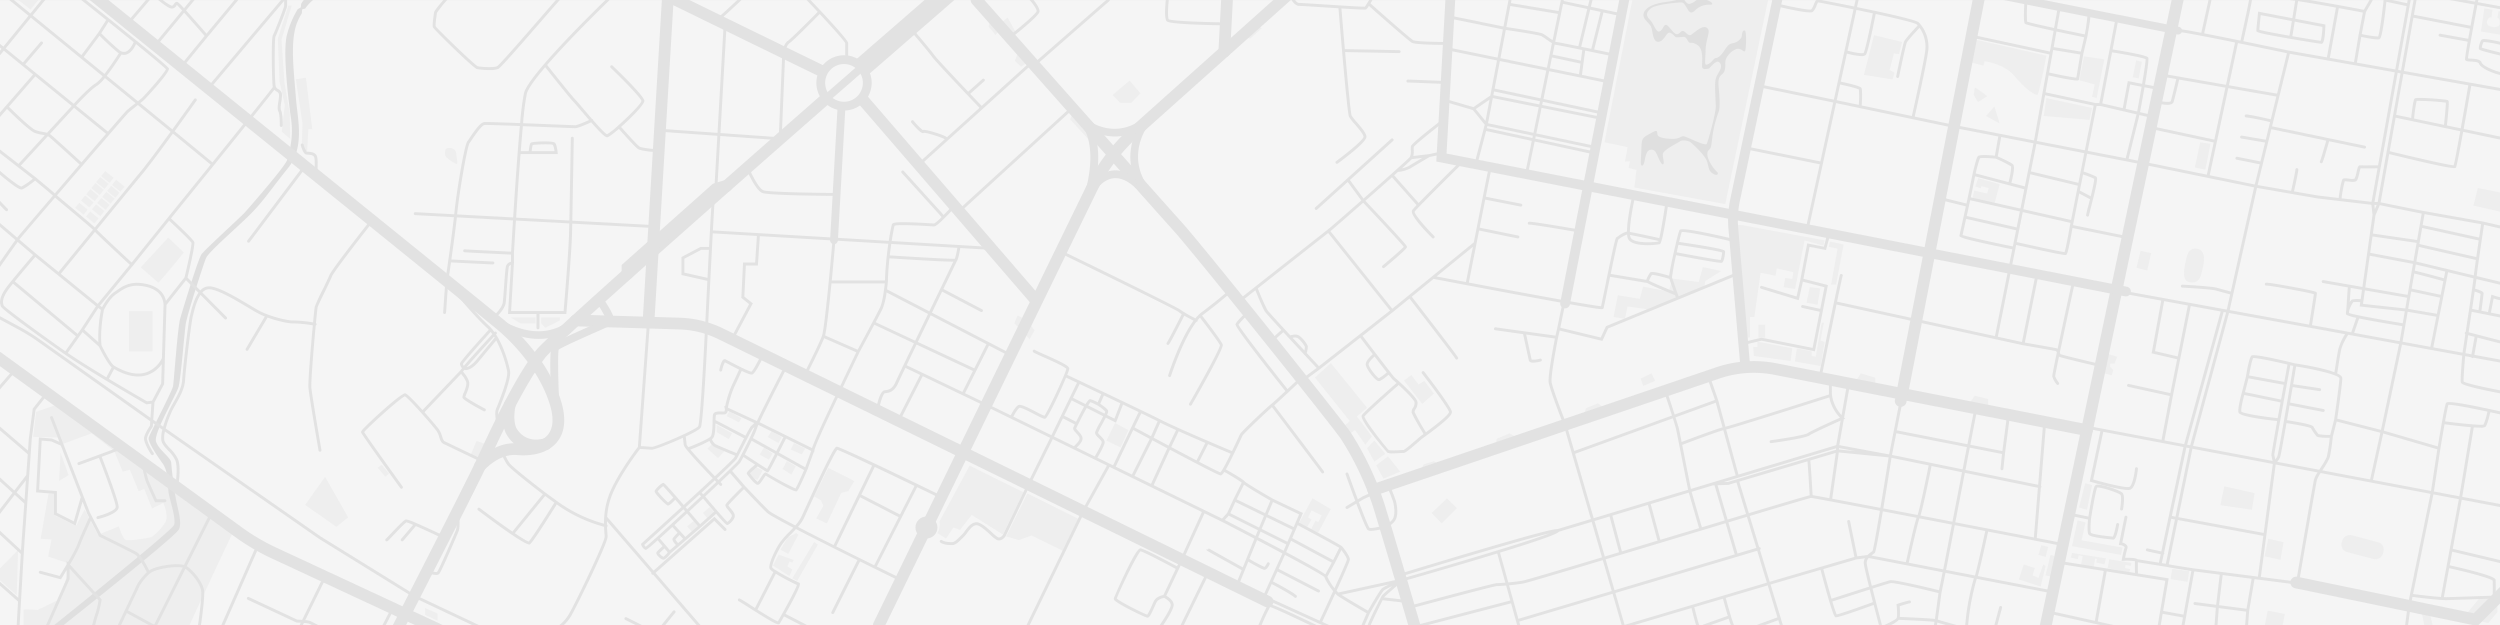 <svg id="map-index" xmlns="http://www.w3.org/2000/svg" viewBox="0 0 1172 293.028">
  <rect x="0" y="0" width="1172" height="293.028" fill="#333333" stroke="none"/>
  <defs>
    <style>
      .cls-1 {
        fill: #f5f5f5;
      }

      .cls-2 {
        fill: #eee;
      }

      .cls-3 {
        fill: #dfdfdf;
      }

      .cls-4 {
        fill: #e2e2e2;
      }
    </style>
  </defs>
  <path id="фон" class="cls-1" d="M0,0H1172V293H0Z" transform="translate(0.002 0.006)"/>
  <g id="сооружения" transform="translate(0 0.004)">
    <path id="Path_394" data-name="Path 394" class="cls-2" d="M12,310.418V303.4c0-.61,6.562,0,6.562,0l10.682-5.188,4.731-16.481L23.6,278.372l1.564-8.088-5.074-.306,3.662-21.211h2.9l.458,10.466,9.614,4.642,3.967-7.631,6.257,11.9,9.766-3.967s1.831,5.952,3.358,6.409,11.14-.916,12.208-1.526a26.077,26.077,0,0,0,6.1-6.561c1.984-3.053-.763-9.309-.763-9.309l-5.342,2.594-3.662-9.156L66.022,247.7,61.9,237.626l-3.358.916-3.967-9.614-10.53-8.394L30.312,225.57l-1.373-3.052-12.361-.3,1.373-11.751,11.634-4.018,81.309,59.041s-17.365,36.726-21.011,44.93Zm141.406-69.473-9.327,13.162,14.65,10.3,5.494-4.464Zm46.927,61.519v3.2l5.779,2.747v-3.377Z" transform="translate(-1.011 -17.417)"/>
    <path id="Path_395" data-name="Path 395" class="cls-2" d="M30.937,212.438c.229.687,3.777,10.53,3.777,10.53l-4.464,2.747Zm32.05-66.318h11.1V164.94h-11.1Zm5.549-20.551,12.874-13.963,7.325,6.982s-11.788,14.535-12.017,14.192S68.536,125.568,68.536,125.568ZM37.776,97.645l1.934-2.36L43.635,98.5l-1.934,2.36Zm2.773-3.386,1.934-2.36,3.924,3.214-1.934,2.362Zm2.432-2.969,1.934-2.36,3.923,3.212L46.906,94.5ZM45.345,88.4l1.934-2.36L51.2,89.256l-1.934,2.36Zm2.284-2.787,1.932-2.36,3.924,3.214-1.934,2.36Zm2.326-2.841,1.934-2.36,3.923,3.212-1.934,2.362Zm-7.059,18.984,1.934-2.36,3.923,3.214-1.934,2.36Zm2.773-3.384L47.6,96.011l3.923,3.214-1.934,2.362ZM48.1,95.4l1.932-2.36,3.925,3.214-1.932,2.36Zm2.364-2.886L52.4,90.155l3.923,3.214-1.932,2.362Zm2.284-2.787,1.932-2.362L58.6,90.581l-1.932,2.362Zm2.326-2.842,1.934-2.36,3.923,3.214L59,90.1ZM144.016,69.6a15.963,15.963,0,0,1,2.518,1.717l.572-10.53h1.831l-2.976-24.15-4.693.8,3.09,20.716Zm-5.608-16.138L135.89,38.928l-1.373-20.144,4.807-15.909h-1.6L132.8,18.441l.8,20.029,2.461,11.1-1.431,12.361,3.926,3.419-.149-11.889ZM211.886,69.83c1.927-.689,4.464.114,4.578,2.632s1.03,4.807,0,4.578-4.807-2.831-5.15-3.763S211.219,70.069,211.886,69.83Zm30.025,79.2,4.73,2.823h6.982v-2.823H241.912Zm14.344,2.823,1.908,2.036,6.867-3.436v-1.423h-8.775v2.456m-76.683,67.971,1.908-1.3,3.434,4.044-1.679,1.564-3.663-4.311Zm211.28.152s12.285,5.952,12.132,6.257-2.747,4.578-2.747,4.578l-3.318.839-6.755,14.345-4.959-2.365,3.337-5.876-1.2-2.671-3.129-1.754Zm-4.883,35.938-9.69,17.016-2.289-1.221,10.224-17.015,1.755,1.221Zm-10.148-5.417-3.891,1.983-3.51,5.8,3.7,1.983,4.693-9-.992-.763Zm-8.241,10.148-2.671,5.112,7.707,4.884,1.373-3.053-2.289-1.373.916-2.4,1.373.5.61-1.221ZM360.1,220.831l-3.662-1.984-2.747,4.273,3.891,2.136,2.518-4.425Zm.611-10.759-2.06,3.281L363,215.719l1.754-2.823Zm10.759,6.281,4.12,2.493-2.06,3.891-4.12-2.671Zm8.546-5.823-5.265-2.595-1.526,3.053,5.189,2.289Zm-10.987-5.418-1.526,2.823-5.036-2.823,1.755-2.747Zm-18.923-8.774-1.145,1.907-5.8-2.976,1.3-2.136,5.646,3.2Zm-11.6,3.128,7.248,3.891-1.6,2.747-5.646-3.319Zm-2.289,9,5.913,3.281-2.957,3.281-4.94-4.425Zm-.954,29.49,2.175,2.576-3.2,2.8-2.117-2.689Zm-7.439,6.409,2.4,2.69-3.2,2.632-2.346-2.662,3.147-2.66ZM525.3,198.551l6.256,3.358L527.89,210l-6.638-3.2Zm86.22,46.926,3.815,1.831,2.06-3.51-1.6-.992,1.6-3.282,4.731,2.289-1.526,3.2-1.373-.61-2.06,3.967,3.281,1.678,5.952-11.139-8.545-5.036Zm62.186-4.73,7.172-6.867,4.731,4.578-7.172,7.172Zm-25.942-22.281c0-.229,5.494-4.272,5.494-4.272l5.723,7.172-7.86,3.281Zm-.916-1.831,5.112-3.662-5.112-6.256-3.434,3.662,3.434,6.256Zm-4.2-7.935,3.053-3.891-7.02-9.309,4.731-4.12-16.939-20.906-7.478,6.714,16.328,20.449-2.976,2.595,2.9,3.434,2.521-1.828,4.88,6.864Zm18.083-30.064,3.434-2.594,3.358,4.425,2.747-1.678,4.5,5.952-5.494,4.845-8.546-10.951Zm148.713-51.351-8.584-1.831-1.946,6.982-12.361-1.6-1.678,6.066-12.056-2.289-1.516,5.738L761.03,138.66,759,148.825l5.346.893,1.145-5.805,11.216,1.57,8.253-3.749,16.584-7.124.458-2.632,7.439-4.693ZM856.6,151.549c-.076.229-2.823,15.947-2.823,15.947l-1.908-.458v-2.06l-6.943-1.45-.916,6.18,12.056,2.137,1.907-11.293-1.984-.763,1.6-8.241Zm-13.81,11.979-.84,5.952-17.168-2.365-.382-4.273s1.908.229,1.984,0,.076-2.441.076-2.441Zm-15.871-11.063h3.129v6.1h-3.129Zm28.995-17.015-1.3,7.63-5.188-.916,1.564-7.325Zm4.5-21.975,6.409,1.373-3.511,18.846h-2.365L864,116.831l-4.12-.916Z" transform="translate(-2.551 -0.24)"/>
    <path id="Path_396" data-name="Path 396" class="cls-2" d="M916.72,112.7l-.611,2.442-8.851-2.442-4.426,22.815-5.341-.916.687-4.273,3.358.382.458-3.129-7.707-1.754-.611,3.434-7.019-1.373-2.9,20.677H881.7V158.1l-3.351.59-4.573-53.238H877.5L916.72,112.7Zm-86.3,64.78,1.221,3.434,5.571-2.365-1.679-3.51ZM726.5,222.443l2.175-4.754,4.846-1.488,4.136,2.449L726.5,222.443m35.588-12.1.922-4.674,5.952-2.518,5.327,3.044-12.2,4.148m41.329-14.05,1.368-4.93,5.608-2.289,4.569,3.294-11.546,3.925M826.529,0l-13.045,66.69,10.835,2.289L823.1,75.691h2.289l-.611,3.052,3.663.916-.916,8.241L870.1,95.682,890.165,0H826.53ZM952.988,19.686l-13.148-3.2L935.109,35.1l13.43,2.137.916-3.2-2.289-1.221,1.984-7.783,2.441.306,1.4-5.647ZM930.239,180.191l3.42-5.193,6.753,2.06v5.129l-10.173-2m53.285,10.456,3.473-5.12,6.295,1.488v5.549l-9.768-1.916m5.146-107.1,10.072,2.823-2.365,8.851-10.453-1.831.84-4.006,6.1,1.335.763-2.594-3.509-.84-.229.916-2.6-.705Zm7.6-33.649,2.48,8.012-6.409-3.548Zm-9.156-8.813c.572,0,5.837,4.006,5.837,4.006L988.6,47.841l-2.06-3.376Zm-3.827-12.415,7.832,2.115.572-2.115s9.271,1.313,13.849,6.807,9.042,9.042,10.987,8.985c1.6-4.407,4.12-18.37,4.12-18.37l-35.31-7.979-2.051,10.557m37.357,17.336-1.25,8.355L1040.9,56.2l1.145-5.608Zm27.13-18.2-3.553,18.2-2.175-.687,1.259-5.723-7.211-1.946,2.175-11.216,9.5,1.373Zm14.989.458-1.6,7.955,2.747.515,1.488-7.783Zm29.986,38.456,4.807.687-2.4,12.132-4.921-1.03Zm-27.926,50.817,4.921,1.145-1.831,8.126-5.036-1.259Zm26.553-.916c5.189.916,2.546,9.207,1.946,11.56-.687,2.69-1.831,4.75-5.454,4.141-2.8-.471-3.131-3.336-2.33-7.744s1.371-8.744,5.837-7.957Zm-44.032,48.594,6.488,2.033-1.221,3.2h-2.023v1.564L1052,173.51l-.74,2.442-5.851-1.557,1.934-9.175m-8.5,61.281,3.2.916-2.38,11.56-3.686-1.03Zm-3.552,17.4,3.719,1.03-1.859,8.355,19.2,3.434-.687,3.434-23.005-4.12Zm-2.628,15.337,15.909,2.518-.687,2.747-3.834-.744.286-1.746-.83-.143-.8,4.435-5.924-1.145.888-4.492-1.889-.343-.428,1.8-3.233-.742.543-2.147Zm17.47,2.937,10.415,1.717-.343,1.373-2.4-.419-.265,1.46,2.364.449-.382,1.754-10.148-2.2.763-4.129Zm29.51,4.5,7.955,1.088-.8,4.978-7.955-1.259Zm43.437,26.345,1.333-6.735,8.012,1.525-1.019,5.21Zm1.557-40.461,7.173,1.6-1.45,8.241-7.4-1.6Z" transform="translate(-61.299 0.003)"/>
    <rect id="Rectangle_46" data-name="Rectangle 46" class="cls-2" width="8.164" height="19.991" rx="3.51" transform="matrix(0.256, -0.967, 0.967, 0.256, 1096.871, 257.888)"/>
    <path id="Path_397" data-name="Path 397" class="cls-2" d="M1154.993,289.689l7.691-9.3,8.127.192v6.675l-4.309,5.189-11.508-2.753m-14.606,3.669c-.582-2.649-1.749-7.055-1.749-7.055l-3.576.112,1.449,6.943ZM1172,99.575l-12.475-2.848s2.06-7.9,2.06-8.241l10.408,2.1Zm0-82.964-8.927-1.488,1.6-10.873,3.777.687-.458,3.548s-1.72-.4-2.089,2.118c-.428,2.918,5.609,3.119,5.915,1.115.409-2.67-1.021-3.033-1.021-3.033l.515-3.062.687.092ZM0,272.417l7.83,6.94.641-21.252c-.3.452-5.18,5.382-8.469,8.689Zm454.608-53.836c1.069.764,25.18,12.514,25.18,12.514l-9.614,19.839-14.65-9.156-5.494,7.019-3.052-1.148-3.51,5.149-4-2.476a8.965,8.965,0,0,0,.949-2.674,7.191,7.191,0,0,0,0-2.82Zm27.011,13.125L471.7,251.85l5.952,1.678,5.952-2.136,14.65,7.172,7.63-14.8ZM529.573,38.128l5.036,5.952-4.235,4.464h-5.265l-3.548-3.662ZM503.46,51.862l-1.776,4.445L512.57,68.259l-2.051-7.114L503.46,51.86m-25.355-28.6-2.364,5.555,2.9,2.824L483,28.79l-4.9-5.527M464.559,7.977l-1.1,4.85,3.281,3.937,2.5-3.5-4.681-5.283" transform="translate(0.002 -0.356)"/>
    <path id="Path_398" data-name="Path 398" class="cls-2" d="M473.176,8.24l-4.355,3.294,5.867,6.62,2.381-2.818-3.891-7.1Zm9.254,141.971-4.6-2.338-1.526,3.662,7.173,7.478,2.289-4.12-3.336-4.682m-252.1,58.61L224.2,206.7l-2.747,6.638,5.772,2.144,3.1-6.663M9.38,0,15.1,4.463,18.758,0,9.382,0ZM583.463,16.4l3.326,1.749,5.494-4.956L589.3,11.189,583.463,16.4m474.258,214.789-1.218,7.783-14.8-2.136,1.831-8.851,14.192,3.2ZM966.58,261.346l-4.536-1.195-2.289,9.557,4.8,1.234,2.023-9.6m-5.6-4.973-1.221,4.731-3.357-.954,1.373-4.54Zm-11.445,8.241,5.188,1.688-1.068,3.406,2.747,1.233,2.289-6.327,1.068.725-2.289,9.651-10.224-3.356,2.289-7.02Z" transform="translate(-0.79 0.003)"/>
  </g>
  <g id="река" transform="translate(25.441 0.004)">
    <path id="Path_399" data-name="Path 399" class="cls-3" d="M144.747,0c-.357.462-.725.978-1.157,1.63-.16.24-.11,1.552-.268,1.8-.2.32-1.289.656-1.492.993a44.355,44.355,0,0,0-5,12.055c-1.946,7.554.572,29.758,1.946,39.143s-1.08,16.173-1.717,19.114-18.427,23.119-19.915,24.836-18.77,17.4-20.373,19.686-8.813,26.1-9.957,30.1-2.976,29.3-3.319,31.589S72.5,203.382,72.047,205.213s3.547,7.9,6.523,12.018,2.4,11.445,2.861,14.116,3.548,11.865,2.518,14.726c-.938,2.6-47.768,40.2-56.166,46.924h4.4c9.891-7.823,52.735-41.827,54.051-44.864,1.488-3.434-.458-8.927-1.6-15.108s-1.831-13.849-2.06-16.252-5.952-5.952-7.1-9.843,9.385-21.632,10.53-25.408,2.747-25.409,3.434-29.758,8.241-27.812,9.5-30.788,14.535-14.307,20.716-20.487S129.387,88.7,137.4,78.743s4.349-23.234,3.662-32.848-2.4-22.433-.572-31.36a22.908,22.908,0,0,1,3.241-8.071c.25-.394.112-1.755.363-2.115.137-.192,1.19-.183,1.326-.366A20.612,20.612,0,0,1,149.073,0ZM820.338,14.306c-1.488-.343-1.259,2.518-1.6,3.2a5.915,5.915,0,0,1-3.974,2.747c-2.029.229-2.779,1.488-4.381,3.891s-2.976,3.09-3.777,3.09-1.6,1.946-3.548,2.861-1.259-.916-1.145-6.295,2.219-8.535,1.145-10.186c-2.048-3.146-7.1,2.632-8.355,2.861s-2.175-1.717-3.319-1.946-1.488,1.488-2.976,1.488-3.663-4.006-4.921-4.349-1.6,2.518-3.2,3.09-2.632-3.662-4.464-5.494-1.946-3.319.343-5.265S788.52,1.144,790.58,1.144s2.976,4.921,4.693,4.693,1.717-1.717,4.693-2.976S805.23,2.747,805,1.6C804.9,1.112,803.8.517,802.564,0h-4.913a7.461,7.461,0,0,1-3.294,1.834c-.98.064-1.809-.95-2.342-1.834h-3.75a42.2,42.2,0,0,1-5.008.918c-6.982.916-9.958,3.2-10.416,5.608s2.518,4.12,3.434,5.837.687,6.982,3.2,7.211,3.777-3.434,4.921-4.12,2.861,1.373,3.319,1.831,2.747,0,4.006,0,1.6,1.717,2.4,2.518,1.374-.572,4.235,1.488,1.717,8.584,1.946,10.072,2.175.916,2.976.8,3.777-4.921,5.379-2.632-1.106,4.578-1.831,6.982-.439,5.127-.114,13.277c.114,2.861-3.548,16.252-4.235,17.626s-9.5-3.548-10.987-3.548-1.717,1.6-6.982,1.145-5.15-1.6-5.265-2.976-1.6-.343-4.349,1.145-2.976,2.289-3.09,7.02-.687,7.63.458,7.4,1.03-3.891,2.174-6.066a2.286,2.286,0,0,1,4.006-.343c.8,1.03,2.4,5.952,3.434,5.837s-.115-2.861,0-4.807,6.982-5.15,8.012-5.952,3.777-.343,4.693.229,7.325,6.295,8.172,9.614.755,4.006,2.587,5.265,3.09.229,1.831-.916-4.006-4.807-4.349-7.439.687-2.4,1.259-3.434.572-1.946,1.145-6.295a52.244,52.244,0,0,1,2.738-10.644c1.154-3.2.124-9.843.009-13.277s.916-3.777,2.06-4.921,1.145-2.976,1.145-5.265,2.4-5.036,4.807-6.066,3.663,1.373,4.349.916S821.15,14.494,820.338,14.306Z" transform="translate(-27.783 0.003)"/>
  </g>
  <g id="вспомогательные_дороги" data-name="вспомогательные дороги" transform="translate(0 0)">
    <path id="Path_400" data-name="Path 400" class="cls-4" d="M60.434,216.784l9.358,6.794a64.2,64.2,0,0,0,1.689,7.751c.8,2.3,4.23,9.6,4.377,9.907l.183.4h4.672a.687.687,0,0,0,0-1.373h-3.8c-.737-1.58-3.461-7.45-4.139-9.383A68.789,68.789,0,0,1,71.1,223.08l-.044-.279L60.64,215.235l-8.433,3.2L40.075,222.9a.688.688,0,0,0,.473,1.291l9.156-3.37c3.249,8.328,7.969,21.176,7.89,23.068-.062,1.52-5.12,3.454-8.518,4.282a.687.687,0,1,0,.326,1.335c1.575-.385,9.435-2.454,9.565-5.56.113-2.719-6.774-20.521-7.973-23.6l1.694-.623ZM146.9,78.646c.156.018.366.03.612.042,1.4.069,2.912.238,3.181,1.378.375,1.605.115,6.4-.017,8.114a.687.687,0,0,0,.632.737c.018,0,.037,0,.055,0a.687.687,0,0,0,.682-.635c.021-.26.488-6.393-.015-8.532-.527-2.243-3.177-2.375-4.45-2.437a3.441,3.441,0,0,0-.425-.009A9.09,9.09,0,0,1,145.7,74a.687.687,0,1,0-1.322.371c.527,1.871,1.392,4.131,2.522,4.272Zm-1.135,5.095-26.452,35.128a.687.687,0,0,0,1.1.824l26.452-35.127a.687.687,0,0,0-1.1-.826ZM191.44,259.817a.687.687,0,0,0,.968-.077l5.9-6.924c3.8,1.657,9.164,4.146,12.985,5.961a.687.687,0,1,0,.589-1.241c-4.638-2.2-9.878-4.638-13.559-6.2l0,0a19.932,19.932,0,0,0-4.62-1.642c-.745.106-2.321,1.582-7.33,6.864-.906.958-1.844,1.945-2.08,2.152a.687.687,0,0,0,.35,1.279c.372,0,.372,0,2.727-2.484,1.84-1.941,5.616-5.924,6.528-6.433a25.5,25.5,0,0,1,3.093,1.183l-5.622,6.6a.687.687,0,0,0,.077.968ZM361.246,95.4c-2.3-.853-5.781-8.133-6.927-10.866a.687.687,0,1,0-1.266.531c.445,1.062,4.441,10.409,7.717,11.622,3.113,1.154,31.52,1.34,34.748,1.358h0a.687.687,0,1,0,0-1.373c-8.708-.046-31.838-.366-34.281-1.271Z" transform="translate(-3.342 -6.195)"/>
    <path id="Path_401" data-name="Path 401" class="cls-4" d="M218.3,269.525a14.209,14.209,0,0,0,4.461,1.09,2.1,2.1,0,0,0,1.509-.461c1.1-1.1,8.595-18.7,9.16-20.2.8-2.111.121-9.03.041-9.812a.687.687,0,0,0-1.367.14c.208,2.035.62,7.655.041,9.186-.842,2.23-7.973,18.688-8.84,19.7-.392.286-2.538-.156-4.5-.929a.687.687,0,0,0-.5,1.279Zm451.382-41.342a.687.687,0,1,0-1.252.565,80.663,80.663,0,0,1,3.074,7.685c.584,2.358.9,5.558.04,7.469-.9,2.008-3.98,3.4-3.967,3.4-3.319,1.011-6.693,1.547-7.192,1.175-.549-.613-2.648-5.895-4.963-12.031l2.344-1.406,4.722-2.137a.687.687,0,0,0-.566-1.251l-4.794,2.173-2.2,1.318c-1.554-4.148-3.162-8.554-4.432-12.1a.688.688,0,0,0-1.295.463c1.093,3.053,2.8,7.775,4.519,12.365l-4.226,2.536a.687.687,0,0,0,.707,1.178l4.01-2.41c2.332,6.171,4.587,11.787,5.272,12.344a2.921,2.921,0,0,0,1.783.418,27.712,27.712,0,0,0,6.785-1.346c.147-.066,3.617-1.626,4.743-4.126,1.262-2.807.348-7.111.039-8.362a79.331,79.331,0,0,0-3.156-7.92Zm-89.111-79.769-.007,0s-.006.009-.011.014a19.327,19.327,0,0,0-1.769,1.884,50.453,50.453,0,0,1-6.841-3.931c-.914-1.1-55.587-27.7-56.045-27.853a.68.68,0,0,0-.861.419.694.694,0,0,0,.4.879c.4.154,53.289,25.885,55.491,27.484a8.509,8.509,0,0,0,1.463,1.056c-2.527,4.983-6.4,12.489-6.947,13.217a.687.687,0,0,0,.854,1.069c.178-.119.6-.406,7.276-13.582,1.45.833,3.153,1.731,4.338,2.342-6.411,8.595-11.628,24.756-11.885,25.562a.687.687,0,0,0,1.308.418c.064-.2,5.509-17.067,11.875-25.414a.684.684,0,0,0,.6-.373.673.673,0,0,0,.051-.441c.348-.421.7-.819,1.053-1.181,3.656,4.72,9.077,11.958,9.358,12.952-.055,1.691-8.872,17.669-14.417,27.342a.687.687,0,0,0,1.19.683c5.64-9.838,15.028-26.6,14.565-28.3-.439-1.611-7.458-10.744-9.685-13.615.158-.134.316-.27.474-.387,7.824-5.82,13.313-10.742,13.368-10.792a.687.687,0,1,0-.919-1.02c-.055.049-5.5,4.932-13.267,10.711a12.847,12.847,0,0,0-1.012.852Zm-59.036-97.2a.687.687,0,0,0-.971-.044L467.517,99.6a.687.687,0,1,0,.925,1.014L521.5,52.182a.687.687,0,0,0,.043-.971Zm-66.356-23.66c1.707,2.44,19.173,20.727,22.387,24.087L462.336,65.4c-1.8-1.275-8.6-3.263-10.488-3.418a2.035,2.035,0,0,0-.884.073,28.343,28.343,0,0,1-4.306-4.392.687.687,0,0,0-1.053.882c1.853,2.216,4.287,4.871,5.353,4.926a.879.879,0,0,0,.527-.132c1.227-.113,8.183,2.045,9.819,2.994L448.67,77.751a.687.687,0,0,0,.922,1.018L502.6,30.875a.687.687,0,1,0-.922-1.019L478.59,50.717c-.865-.9-2.884-3.018-5.389-5.653l6.655-5.925a.687.687,0,1,0-.916-1.025l-6.684,5.953c-6.29-6.629-14.835-15.71-15.95-17.3-1.829-2.617-10.96-13.21-11.347-13.659a.687.687,0,1,0-1.04.9c.1.11,9.473,10.987,11.264,13.548ZM696.1,40.446a.687.687,0,0,0,.027-1.373c-.665-.027-16.322-.676-17.694-.676a.687.687,0,1,0,0,1.373c1.343,0,17.475.668,17.638.676Zm39.035,64.608a.714.714,0,0,0-.516.852.657.657,0,0,0,.809.488c1.08-.113,14.787,2.188,23.174,3.641a.709.709,0,0,0,.119.009.687.687,0,0,0,.116-1.364c-8.455-1.461-22.781-3.871-23.7-3.626Zm100.656,57.73L844.2,160.8l25,4.99,6.1-31.072-11.464-2.936,2.855-14.98,7.7,1.515,2.057-7.634a.687.687,0,0,0-1.328-.357l-1.722,6.4-7.795-1.535-3.329,17.481-1.669,7.4-16.208-4.935a.687.687,0,1,0-.4,1.314l17.626,5.366,1.956-8.684,10.127,2.594-1.99,10.151-8.165-1.793a.687.687,0,0,0-.295,1.341l8.195,1.8-3.323,16.948-23.942-4.78-8.7,2.053a.687.687,0,0,0,.315,1.337ZM1012.858,240.4a.69.69,0,0,0,.794-.558c.255-1.474,1-6.382-.167-7.673-1.11-1.234-9.171-4.041-11.833-3.873a1.567,1.567,0,0,0-1.213.545c-.815,1.172-2.4,10.564-3.021,14.412l-8.827-1.829a.687.687,0,1,0-.279,1.346l8.927,1.849c-.146,1.7-.417,5.659.116,6.834.33.727,1.485,1.581,11.061,2.523l.482.049a1.462,1.462,0,0,0,.165.011c.566,0,1.633-.525,2.756-6.986a.687.687,0,0,0-1.352-.234c-.417,2.4-1.142,5.2-1.609,5.823l-.307-.029c-8.479-.835-9.782-1.578-9.944-1.726-.341-.751-.174-4.379.055-6.726,1.024-6.4,2.355-13.435,2.87-14.47,1.373-.458,10.075,2.445,10.932,3.4.482.537.3,3.8-.165,6.519a.687.687,0,0,0,.558.795Z" transform="translate(-18.381 -1.079)"/>
    <path id="Path_402" data-name="Path 402" class="cls-4" d="M1198.973,4.291V2.9l-10.345-1.879L1188.82,0h-1.4c-.048.255-.1.522-.146.772L1183.023,0h-7.686l11.679,2.121c-.734,3.867-1.351,7.158-1.865,9.948l-26.535-5.162L1159.848,0h-1.394l-5.867,33.02-1.364-.241L1157.1,0h-1.4l-.269,1.5L1148.394,0h-3.979c-.8,7.531-1.962,15.776-2.591,17.109a46.578,46.578,0,0,1-7.667-1.16l1.987-10.365L1139.2.344a.668.668,0,0,0,.082-.345h-1.471l-2.664,4.576c-2.743-.52-15.862-2.994-25.393-4.576h-9.223a.68.68,0,0,0,.245.073c.569.053,1.312.144,2.179.263l-1.337,8.179L1085.6,5.44l-.078.744c-.079.754-.766,7.383-.766,8.158,0,.76,0,1.075,15.108,3.71l.863.15h.005c6.662,1.154,13.931,2.321,14.485,2.321.6,0,1.6,0,1.889-8.447l.018-.586-14.158-2.719L1104.31.529c4.549.671,11.546,1.9,17.754,3.022l-4.23,23.33-17.772-3.141c-.931-.2-10.649-2.241-21.407-4.439,2.991-13.509,3.821-17.848,4.034-19.3h-1.366c-.415,2.522-2.5,12.165-4.016,19.028-5.877-1.2-11.961-2.419-17.021-3.4L1063.726,0h-1.405l-3.382,15.375c-5.049-.964-8.872-1.639-10.083-1.716a.71.71,0,0,0-.729.641.687.687,0,0,0,.641.73c1.209.078,5.245.8,10.548,1.816h0c4.542.874,10.013,1.969,15.447,3.071l-4.233,19.82-29.987-5.224a.687.687,0,0,0-.235,1.353l6.9,1.2c-.513,2.174-2.069,8.717-2.566,10.305-.209.674-3.438.451-6.638-.456a.687.687,0,1,0-.375,1.321,21.7,21.7,0,0,0,5.347.906c1.447,0,2.657-.336,2.979-1.362.524-1.676,2.115-8.382,2.611-10.479l21.677,3.776-5.2,24.361L1035.4,59.084a.687.687,0,1,0-.287,1.342l29.648,6.357-3.223,15.092L1031.867,75.8h0l0,0-7-1.36,5.059-20.516,6.241,1.452a.7.7,0,0,0,.156.018.687.687,0,0,0,.156-1.355l-6.259-1.456c.717-3.844,1.46-7.92,2.106-11.67l6.645,1.288a.687.687,0,0,0,.261-1.348l-6.675-1.294c1.12-6.611,1.872-11.912,1.524-12.535-.178-.324-.73-1.3-16.719-3.85L1020.1,8.8a.687.687,0,1,0-1.348-.256l-2.881,15.084v0L1011.161,48.3h-1.8l-23.415-5.02,1.417-7.925c8.886,1.963,12.034,2.368,13.211,2.368.54,0,.668-.085.751-.142l.276-.208.049-.29c.112-.668,1.9-11.354,2.005-11.964l1.726-7.373.032.007.125-.689c2.1-11.425,1.525-11.54.794-11.685a.687.687,0,0,0-.7,1.069,72.731,72.731,0,0,1-1.323,9.678c-3.9-.8-8.619-1.784-13.028-2.729l1.779-9.96a.687.687,0,1,0-1.351-.242l-1.773,9.913c-6.217-1.341-11.555-2.555-12.648-2.964a66.606,66.606,0,0,1,.153-9.88A.683.683,0,0,0,977.409,0h-1.286a.654.654,0,0,0-.048.176c-.652,10.031-.025,10.711.181,10.933.149.163.548.584,13.441,3.365l-1.438,8.05v0l-.291,1.627-36.585-7.886a.687.687,0,0,0-.29,1.342l36.632,7.9-1.586,8.872v0L980.522,65.82l-15.84-3.076-21.517-4.183-18.578-3.9c.873-3.882,5.222-23.343,6.18-29.838a16.54,16.54,0,0,0-4.23-14.311c-.952-.992-10.414-3.244-20.629-5.439-.006,0-.011,0-.018-.006h-.015c-2.774-.6-5.6-1.187-8.332-1.747L898.267,0h-1.406L896.2,3.043C889.476,1.672,883.55.522,880.808,0H878.4a6.773,6.773,0,0,0-1.049,1.982,8.787,8.787,0,0,1-1.293,2.458c-1.029.373-9.057-1.174-16.225-2.881a.687.687,0,0,0-.319,1.337c7.239,1.721,16.118,3.587,17.31,2.674a7.881,7.881,0,0,0,1.793-3.058A12.537,12.537,0,0,1,879.27,1.1c1.613.266,8.579,1.615,16.637,3.269L888.43,38.663,886.678,46.7l-36.29-7.453a.687.687,0,1,0-.276,1.346l36.275,7.45-6.023,27.624-34.695-7.015a.7.7,0,0,0-.809.537A.687.687,0,0,0,845.4,70l34.675,7.012-6.6,30.267a.687.687,0,1,0,1.342.293l6.748-30.957v0l6.168-28.289,35.88,7.539h0l19.279,4.052,20.876,4.056-1.588,9c-7.235-.691-7.859.061-8.062.314-.58.728-1.678,5.18-2.261,7.673l-.018,0-.137.682,0,.015v0L949.4,92.9v0l-.549,2.5-12.231-3.031a.687.687,0,1,0-.33,1.332l12.266,3.042-1.066,4.867,0,0v0c-.916,4.175-1.829,8.35-1.9,8.73-.165.824-.269,1.426,24.749,6.532l-8.127,40.681L888.194,141.4c1.4-6.693,2.417-11.457,2.609-12.008a.687.687,0,0,0-1.218-.629c-.464.809-7.2,33.982-10.069,48.208a.687.687,0,0,0,.538.808.712.712,0,0,0,.137.015.687.687,0,0,0,.672-.551c2.152-10.662,4.963-24.449,7.05-34.5l86.691,18.931-.007.027.694.122c.14.024,14.04,2.441,15.382,2.74.266.059.391.252.54.727-1.3,6.241-2.2,10.81-2.139,11.214a11.719,11.719,0,0,0,1.96,3.642.687.687,0,1,0,1.1-.818,11.6,11.6,0,0,1-1.7-2.952c.013-.485.719-4.056,1.789-9.211.037.026.061.06.1.082.949.5,16.195,4.08,19.241,4.791a.7.7,0,0,0,.158.018.687.687,0,0,0,.156-1.355c-6.882-1.608-18.1-4.3-18.906-4.668-.142-.075-.254-.478-.344-.8v-.005c1.965-9.4,4.878-22.906,7.125-33.206a.687.687,0,1,0-1.341-.293c-1.685,7.719-4.679,21.508-6.824,31.756a1.87,1.87,0,0,0-.62-.263c-1.212-.269-11.873-2.131-14.751-2.632l6.416-31.931a.687.687,0,1,0-1.346-.272l-6.418,31.937-11.32-2.472,8.263-41.371v0l.332-1.659c18.429,4.144,22.193,4.725,23.1,4.725a.585.585,0,0,0,.311-.055c.359-.179.9-.451,3-12.617,1.86.38,7.174,1.465,12.489,2.545,3.3.668,6.6,1.334,9.069,1.827,4.792.955,4.794.954,4.938.254a.69.69,0,0,0-.652-.824c-.984-.139-15.535-3.095-25.6-5.155l.282-1.426,2.646-13.379,5.027,2.674c-.31,1.245-.6,2.4-.84,3.326a36.84,36.84,0,0,0-.977,4.153.671.671,0,0,0,.654.668h.033a.7.7,0,0,0,.687-.636c.028-.277.469-2.011.936-3.846,3.168-12.434,3.181-13.8,2.421-14.306a50.291,50.291,0,0,0-5.9-2.351l1.648-8.339,26.17,5.085,30.327,6.214h0l21.778,4.464-10.912,48.846c-1.493-.4-5.043-1.346-6.693-1.816-2.241-.641-15.364-1.4-16.058-1.4h-.009a.687.687,0,0,0,.013,1.373c.565,0,13.649.763,15.678,1.342,1.679.481,5.307,1.449,6.77,1.839l-1.593,7.127-45.419-8.3a.687.687,0,0,0-.247,1.351l14.94,2.729-4.507,24.719,11.963,2.788-3.162,15.861-19.477-4.276a.687.687,0,1,0-.3,1.342l19.512,4.282-3.886,20.574-34.563-6.549a.687.687,0,1,0-.256,1.35l6.144,1.165-4.986,23.58.614.176c2.368.687,13.234,3.763,17.287,3.763a3.351,3.351,0,0,0,1.166-.152c2.549-1.018,3.38-8.282,3.521-9.727a.687.687,0,1,0-1.366-.134c-.316,3.25-1.352,8.061-2.663,8.586-1.389.552-10.529-1.648-16.948-3.479l4.727-22.359,37.611,7.128-6.955,32.724v0L1040.2,258.5c-2.609-.559-6.087-1.309-6.4-1.4a.687.687,0,0,0-.428,1.3c.3.1,4.377.978,6.541,1.44l-.776,3.653a.681.681,0,0,0,0,.291l-10.169-1.626c-.54-.513-2.463-.738-5.732-.657a37.725,37.725,0,0,1,1.038-4.322,1.668,1.668,0,0,0-.128-1.462,3.712,3.712,0,0,0-2.228-1.361l2.383-11.808a.687.687,0,0,0-1.346-.271l-2.665,13.178.714.107a3.436,3.436,0,0,1,1.959.856.3.3,0,0,1,.013.293,47.067,47.067,0,0,0-1.253,5.376l-.149.838.85-.032a29.028,29.028,0,0,1,5.411.19c-.055,1.172-.015,4.058.009,5.516l-35.464-5.648a.687.687,0,0,0-.216,1.355l21.05,3.353-4.173,23.38-21.534-4.774a.687.687,0,1,0-.3,1.341L1011.511,293h6.347l-7.465-1.656,4.189-23.462,27.487,4.377-2.481,14.558v.01L1038.535,293h1.394l.895-5.256,9.522,1.723-.637,3.532h1.4l4.525-25.137,11.954,1.533-1.685,14.125-9.825-1.273a.687.687,0,1,0-.178,1.362l9.867,1.279-.608,8.112h1.377l.6-7.935,12.846,1.665L1079.5,293h1.378l.513-6.789,2.5-14.725,2.1.269,15.688,2.012a.7.7,0,0,0,.769-.6.686.686,0,0,0-.593-.767l-15-1.923,6.968-52.733,19.619,3.717a14.317,14.317,0,0,0-1.657,3.278c-.458,1.944-7.931,45.349-8.25,47.2a.687.687,0,0,0,.561.793.7.7,0,0,0,.117.009.687.687,0,0,0,.677-.57c.077-.451,7.783-45.211,8.231-47.113a16.486,16.486,0,0,1,1.767-3.318l51.507,9.761L1155.7,283.94,1154.5,293h1.384l1.178-8.831.886-4.351c2.551.331,11.912,1.513,15.78,1.513.156,0,.3,0,.436-.005,3.087-.089,15.825-.515,21.4-.7l-.015,1.15a.687.687,0,0,0,.677.7h.009a.686.686,0,0,0,.687-.678c0-.073.007-.537.016-1.215l1.254-.042a.687.687,0,1,0-.023-1.373h-.023l-1.194.041c.024-2.485.042-6.017-.031-7.191-.046-.692-.1-1.641-11.372-4.569-4.267-1.111-8.559-2.084-10.148-2.438l1.172-6.391,22.408,5.329v-1.41l-22.16-5.271,4.216-22.988,17.944,3.4v-1.4l-17.708-3.357,5.4-32.571c1.175.078,2.17.116,2.971.116a4.736,4.736,0,0,0,2.5-.36c.87-.861,1.843-4.885,2.28-6.861,1.515.33,3.042.668,4.562,1.007v-1.41c-24.4-5.5-25.042-4.4-25.317-3.926-.668,1.163-3.1,15.8-3.849,20.345l-25.311-7.386,8.513-40.336,28.256,5.162c-.277,3.21-.943,11.356-.664,12.608.1.467.377,1.666,18.372,5.061v-1.4c-8.116-1.558-15.889-3.33-17.052-4.1-.128-1.286.326-7.53.7-11.915l2.866.525a.673.673,0,0,0,.476.36.691.691,0,0,0,.123.011.682.682,0,0,0,.455-.179l12.432,2.271v-1.4l-12.041-2.2,1.46-8.083c3.521.916,7.89,2.045,10.58,2.71v-1.415c-3.511-.874-9.825-2.512-14.72-3.8.451-2.99.952-6.321,1.438-9.587l8.057,1.6h0l5.222,1.035v-1.4l-4.285-.849,1.3-6.624a26.547,26.547,0,0,0,2.987.785v-1.4a28.188,28.188,0,0,1-3.275-.934l-.754-.272-1.6,8.176-3.095-.613c.29-2.154,1.021-7.611,1.021-8.152,0-.4-.009-1.055-3.983-2.188.275-1.91.491-3.472.625-4.521l11.064,2.655v-1.412l-10.912-2.621v-.021c0-.945,1.99-14.618,3.394-24.038l7.517,1.731v-1.41l-8.657-1.992-.006.037-27.569-4.91c-2.75-.513-16.575-3.337-19.744-3.985l4.016-22.609c22.607,5.521,28.714,6.56,30.49,6.56.611,0,.709-.122.793-.227.342-.428,1.712-7.517,3.386-16.768l17.289,3.62v-1.4l-17.045-3.571c1.137-6.318,2.394-13.5,3.555-20.217l13.491,2.386v-1.4l-45.035-7.955,4.441-25,26.527,5.161c-.33,1.8-.613,3.371-.857,4.752-2.674-.483-12.372-2.234-13.02-2.364a.687.687,0,1,0-.269,1.346c.668.134,10.356,1.884,13.053,2.371-1.394,7.988-1.255,8.35-1.2,8.5.279.7,1.181.746,2.677.824,1.325.071,3.543.187,3.809.972.725,2.133,6.468,4.575,9.87,5.305v-1.4c-3.247-.753-8.115-3.012-8.57-4.349-.565-1.666-3.045-1.8-5.036-1.9-.474-.026-1.082-.057-1.424-.115.093-1.042.618-4.192,1.341-8.268l0-.005v-.007c.331-1.868.7-3.928,1.1-6.071l0-.007V13c.641-3.493,1.334-7.2,1.984-10.633Zm-98.7,12.446c-6.324-1.106-12.583-2.283-14.123-2.793.085-1.169.4-4.383.661-6.873l14.586,2.8Zm15.439-4.118a31.932,31.932,0,0,1-.753,6.507c-1.432-.167-7.261-1.1-13.334-2.154l1.12-6.842ZM991.042,14.761c3.452.738,7.717,1.63,12.993,2.708l-1.573,6.721-12.727-2.115Zm-1.547,8.665,12.7,2.113-1.818,10.841c-1.584-.073-7.362-1.19-12.769-2.381ZM897.254,4.648c2.527.52,5.137,1.067,7.7,1.615-1.678,8.475-3.727,17.692-4.3,18.54-.549.406-3.937-.073-7.566-1.053Zm1.126,44.506-10.356-2.176,1.606-7.364c3.842.812,8.041,1.88,8.8,2.358a48.253,48.253,0,0,1-.05,7.181Zm24.864,5.225-23.5-4.94c.172-2.943.342-7.363-.121-8.19-.151-.269-.606-1.074-9.7-2.978L892.8,25.094a29.835,29.835,0,0,0,6.776,1.194,2.793,2.793,0,0,0,2.128-.6c.972-1.2,3.614-14.172,4.6-19.138,9.635,2.078,18.328,4.129,19.25,4.912.138.144.284.3.432.474-1.459,1.546-5.8,6.2-6.364,7.469-.659,1.485-3.681,16.176-3.708,16.321a.687.687,0,0,0,.54.808.661.661,0,0,0,.134.014.687.687,0,0,0,.673-.553c.343-1.727,3.086-14.842,3.617-16.031.377-.852,3.653-4.481,5.968-6.939a15.45,15.45,0,0,1,2.567,11.6c-.951,6.459-5.3,25.925-6.162,29.758Zm105.632-2.111-5.421-1.261,2.13-11.4,5.375,1.042c-.681,3.955-1.439,8.158-2.084,11.621ZM1017.1,24.52c7.006,1.124,14.458,2.568,15.747,3.211.037,1.145-.705,5.979-1.654,11.562l-6.7-1.3-2.373,12.7-9.589-2.23Zm-51.98,39.708,15.15,2.944-4.036,20.208-6.318-1.665c.921-3.586,1.724-7.749.794-8.678-.856-.856-5.435-2.953-7.189-3.738Zm-9.96,9.968c.749-.275,4.349-.124,7.412.183a55.368,55.368,0,0,1,7.128,3.58c.313.621-.3,4.2-1.112,7.4l-15.4-4.062a57.383,57.383,0,0,1,1.97-7.105ZM952.9,82.645,968.9,86.869h0l7.059,1.862-1.806,9.037-23.27-5.252Zm17.711,32.892c-8.424-1.723-21.206-4.489-23.571-5.382.254-1.178.938-4.308,1.651-7.563l23.437,5.351ZM948.98,101.251,950.6,93.86l23.287,5.256-1.494,7.481Zm48.477,4-.016,0-.119.7c-.884,5.173-2,10.855-2.476,12.237-2.275-.269-14.421-2.909-22.425-4.706l2.808-14.059,22.384,5.051Zm.421-2.127L975.5,98.071l3.272-16.384,22.29,5.364Zm10.853-19.331c.064,1.007-.778,4.737-1.633,8.225l-5.088-2.7,1.494-7.55c1.889.667,4.4,1.6,5.227,2.031Zm-7.406,1.91-22.286-5.363,2.578-12.9,22.46,4.365Zm3.017-15.25-22.469-4.368,3.833-21.453,22.779,4.886Zm1.348.262,4.163-21.041h1.794l16.937,3.939-5.073,20.565Zm136.775-52.351c.428-.174,1.419-.575,3.243-17.532l9.486,2.026-5.322,29.684-17.99-3.179,2.031-12.059C1136.58,17.861,1141.421,18.787,1142.465,18.364ZM1123.417,3.8c5.207.948,9.641,1.782,11.271,2.09l-1.874,9.774-.015,0-2.267,13.464-11.341-2Zm-22.967,21.407,30.527,5.393h0l18.648,3.294L1141.812,77.5c-2.595.016-7.847.039-8.409,0-.91-.064-1.209,1.076-1.674,3.155a11.228,11.228,0,0,1-.972,3.133,7.76,7.76,0,0,1-2.729-.059c-1.456-.174-2.238-.251-2.716.108-.224.168-.81.63-1.989,8.962l-9.785-1.154L1102.4,89.708c2.2-9.8,2.063-10.209,1.987-10.429a.687.687,0,0,0-1.328.331c-.021.687-1.023,5.443-2.015,9.861l-15.685-2.731,6.417-26.176,25.747,5.369c-1.252,4.4-2.644,9.069-2.912,9.57a.687.687,0,1,0,1.193.682c.417-.723,2.368-7.512,3.067-9.971l16.476,3.434a.694.694,0,0,0,.141.015.687.687,0,0,0,.139-1.359l-43.524-9.077.574-2.341Zm41.118,53.674-2.82,15.74-14.058-1.655a62.76,62.76,0,0,1,1.49-8,11.9,11.9,0,0,1,1.687.133c1.676.2,2.829.3,3.562-.106.787-.438,1.144-1.815,1.642-4.031a17.8,17.8,0,0,1,.546-2.074c1.346.031,5.982.007,7.952,0Zm-65.451-58.69c10.386,2.115,20.323,4.194,22.985,4.752L1094.452,43.9l-22.561-3.93ZM1062.88,82.154l3.365-15.751,5.358-25.084,22.521,3.923-2.616,10.671c-3.163-.728-10.647-2.4-11.662-2.237a.67.67,0,0,0-.549.762.7.7,0,0,0,.762.593,109.248,109.248,0,0,1,11.121,2.216l-2.018,8.229-11.215-1.9a.687.687,0,0,0-.231,1.355l11.118,1.886-2.172,8.86-10.944-2.179a.687.687,0,0,0-.268,1.346l10.885,2.168-2.323,9.479Zm22.171,5.924,28.293,4.93,10.473,1.236h.006l14.681,1.731-.016.092h.209l.531,4.644-1.3,9.257,0,0v0l-3.452,24.548-18.242-3.192a.687.687,0,1,0-.238,1.352l11.627,2.034-.731,10.85a3.288,3.288,0,0,0-.071,1.7.641.641,0,0,0,.026.081c.009.016.009.037.018.05a.494.494,0,0,0,.087.128.259.259,0,0,0,.046.044l.03.025a.666.666,0,0,0,.195.124,20.547,20.547,0,0,0,4.355,1.265l-2.338,6.812-1.628-.3h-.006l-16.767-3.064c.659-4.1,2.3-14.353,2.3-14.919a.757.757,0,0,0-.445-.681c-1.042-.559-8.79-1.994-12.073-2.587-11.009-1.987-11.346-1.761-11.592-1.6a.687.687,0,0,0,.536,1.24c1.749-.051,19.327,3.189,22.151,4.035-.253,1.866-1.389,9.037-2.23,14.261l-37.239-6.8Zm45.135,53.55a18.39,18.39,0,0,1,3.285.023l-.284,2.01,21.148,2.293-.963,5.581c-9.068-1.474-22.946-3.923-25.184-4.816l.07-1.057a15.169,15.169,0,0,1,1.927-4.035Zm-1.657.043.451-6.721,5.3.928-.618,4.407a12.036,12.036,0,0,0-4.136.128,3.879,3.879,0,0,0-1,1.258Zm6.217.778.891-6.334,19.8,3.464-.866,5.019Zm1.082-7.695,2.09-14.872,20.26,3.814-2.069,11.985v0l-.439,2.544Zm21.078,4.389v-.005l.43-2.49,13.553,2.905-1.491,7.554-13.469-2.315Zm.664-3.851,1.22-7.069c2.085.47,8.915,2.293,13.63,3.576l-1.264,6.4Zm1.452-8.415.5-2.893,13.789,3.313-.623,3.152c-3.953-1.076-11.213-3.034-13.666-3.571Zm.7-12.116-1.309,7.581-20.3-3.82,1.081-7.677,20.688,3.006-.157.91Zm-87.8,31.959,54.429,9.945a25.824,25.824,0,0,0-3.239,7.248c-.552,2.729-1.428,8.455-1.752,10.589-5.292-2.035-14.78-3.6-18.39-4.148l-2.044-.493v0l-.586-.139-.046-.009,0,0c-16.7-3.965-17.589-3.226-17.882-2.983-.966.806-1.992,6.4-2.521,9.694l-1.974,7.746c-.342,1.232-2.01,7.441-1.527,9.211.377,1.385,6.483,2.732,18.12,4-2.832,15.765-2.749,16.02-2.7,16.175.077.229.329,1.427.552,2.516l-37.28-7.064Zm44.327,45.039-15.7-3.055c.43-2.524.848-4.981,1.231-7.247l12.553,1.89a.664.664,0,0,0,.1.007.687.687,0,0,0,.1-1.366l-12.528-1.886c.6-3.534,1.093-6.492,1.394-8.289,7.03,1.1,14.47,2.74,18.074,4.134a.666.666,0,0,0,.335.163.657.657,0,0,0,.09.007c1.037.433,1.679.839,1.782,1.19.108.984-1.445,12.407-2.435,19.3l-1.852,7.261a25.339,25.339,0,0,1-5.505-.35,24.46,24.46,0,0,1-2.344-3.484c-.167-.341-.6-1.24-12.423-3.055.4-2.273.8-4.613,1.194-6.922l15.666,3.049a.705.705,0,0,0,.133.013.687.687,0,0,0,.132-1.361Zm-36.829-7.94,1.648-6.464,16.531,3.031c-.455,2.49-.876,4.791-1.264,6.918Zm16.67,4.836c-.5,2.752-.943,5.2-1.337,7.373-7.765-.856-16.036-2.209-17.058-3.093-.21-1.134.666-5.107,1.376-7.786Zm-14.741-12.647c.6-3.558,1.447-7.446,1.9-8.165,1.317-.156,8.985,1.381,16.094,3.053-.536,2.91-1.032,5.613-1.494,8.138Zm-10.781-29.535-16.834,62.281-1.449-.275,17.113-62.219ZM1037.247,164.6l4.273-23.431,11.131,2.035-4.759,23.878Zm4.42,41.87,4.01-21.242,3.418-17.157,0,0v0L1054,143.448l14.034,2.564-17.109,62.21Zm10.284,3.347,1.491.282-6.583,32.09-1.719-.32Zm-11.468,53.964.822-3.868a.67.67,0,0,0,.195-.916l3.355-15.785,1.729.32-4.26,20.763-1.923-.308a.677.677,0,0,0,.082-.206Zm10.106,24.337-9.533-1.726,2.6-15.268-14.421-2.3c-.032-1.746-.057-4.059-.032-5.241l13.516,2.161c1.133.317,9,1.535,11.552,1.926Zm29.553-2.747-12.88-1.671,1.685-14.128,13.579,1.742Zm5.35-15.062-30.316-3.887c-3.761-.572-9.6-1.492-11.5-1.866l4.262-20.775,40.084,7.414Zm2.7-20.478-39.988-7.393,6.582-32.083,37.679,7.139Zm5.43-34.421c-.168-.82-.366-1.749-.476-2.152.183-1.836,4.523-25.724,7.524-42.04l1.38.333c-2.776,16.6-6.981,41.148-7.462,42.4a9.369,9.369,0,0,1-.965,1.458Zm20.6,4.809-19.7-3.733a11.564,11.564,0,0,0,1.295-1.921c.277-.554,1.588-7.761,3.065-16.228,5.146.8,10.616,1.871,11.47,2.4a25.859,25.859,0,0,0,2.559,3.758c.181.2.712.782,6.245.754a76.113,76.113,0,0,1-1.41,9.022,33.985,33.985,0,0,1-2.765,4.75q-.39.61-.763,1.2Zm1.452.275c.156-.247.313-.492.467-.732a32.9,32.9,0,0,0,2.913-5.057c.687-2.064,1.488-9.431,1.553-10.03l1.8-7.057,20.48,5.237-4.807,21.883Zm79.879,51.728c.061,1.245.043,4.642.02,7.029-5.539.186-18.356.615-21.453.7-.4.009-.9,0-1.459-.023l2.49-13.574c9.381,2.071,19.3,4.759,20.4,5.865Zm-24.273,7.633c-4.322-.289-10.887-1.106-13.058-1.384l9.521-46.712,11.942,2.264Zm3.5-90.068c1.581-.17,9.537,1.3,18.289,3.171a27.859,27.859,0,0,1-1.847,6.111c-1.264.339-9.934-.494-18.008-1.538.679-3.772,1.282-6.867,1.566-7.744Zm-3.739,20.464c.54-3.319,1.257-7.576,1.93-11.367q7.682,1,12.317,1.368l-5.368,32.416-11.938-2.262Zm-1.447.379-2.962,19.521-27.206-5.155,4.782-21.775Zm-26.422-9.116-20.493-5.243c1.022-7.1,2.588-18.413,2.335-19.285-.192-.668-1.062-1.315-2.351-1.926.263-1.749,1.211-8,1.793-10.873.54-2.674,2.637-6.133,3.349-7.254l23.859,4.358Zm8.749-41.569-21.319-3.9,2.323-6.766c3.8.806,10.017,1.956,20.215,3.608Zm1.351.247,2.425-14.044,13.437,2.309-2.788,14.122Zm33.791-2.28-1.48,8.182-2.817-.515c.2-1.312.684-4.49,1.282-8.457l3.015.787Zm-4.163-2.362a.674.674,0,0,0-.416.451.687.687,0,0,0,.241.714c-.454,3-.9,5.93-1.309,8.618l-13.721-2.507,6.95-35.206,11.931,2.866c-.444,3.464-2.081,14.492-3.675,25.064Zm6.981-17.809c-.1,1.021-.6,4.862-.98,7.664l-3-.6c.433-2.9.845-5.7,1.192-8.1a16.075,16.075,0,0,1,2.791,1.035Zm-3.168-8.634-26.956-6.473,1.188-6.884,26.718,6.122c-.483,3.431-.865,6.261-.95,7.236ZM1163.6,100.372l26.513,4.722c-.178,1.2-.522,3.518-.927,6.263l-26.473-5.846Zm25.387,12.346c-.368,2.506-.767,5.252-1.128,7.786l-26.68-6.113,1.3-7.526Zm-26.738-12.59-2.135,12.37-20.73-3.012,1.205-8.581,2.033-4.741c2.934.6,16.275,3.326,19.626,3.965Zm-22.167-4.064h1.087l-.859,2.005Zm1.551-1.364-1.5-.009,10.855-60.559,1.364.242Zm35.627-17.2c-2.742-.162-19.3-4.015-30-6.625l2.791-15.708,30.286,6.345c-1.422,7.881-2.651,14.409-3.076,15.989ZM1158.7,55.578a66.015,66.015,0,0,1,1.2-8.288,105.593,105.593,0,0,1,13.712.833c0,1.334-.417,6.011-.881,10.394Zm25.424-15.591c-1.069,6.171-2.366,13.56-3.555,20.171l-6.487-1.358c1.165-10.912.9-11.326.734-11.57-.185-.277-.485-.371-1.093-.476-1.783-.3-13.743-1.318-14.693-.608-.247.186-.818.639-1.681,9.147l-7.068-1.48,3.412-19.2ZM963.374,293l2.166-8.059a.687.687,0,1,0-1.328-.357L961.951,293Zm-344.949,0a91.8,91.8,0,0,1,3.953-8.44c1.734.469,10.564,4.587,18.6,8.44h3.177c-21.325-10.337-22-9.959-22.361-9.751-.629.357-2.263,3.64-4.86,9.751Zm-24.858-25.289a.687.687,0,0,0-.919.314L580.438,293h1.529l11.915-24.372a.687.687,0,0,0-.315-.918ZM338.834,293.021l4.681-5.768a.687.687,0,1,0-1.067-.867l-5.382,6.636Zm-18.707-2.384,4.766,2.384h3.071l-7.224-3.612a.687.687,0,1,0-.613,1.227Z" transform="translate(-26.975 0.007)"/>
    <path id="Path_403" data-name="Path 403" class="cls-4" d="M968.757,259.74c-1.941-.375-6.351-1.232-12.364-2.4l1.911-23.52a.665.665,0,0,0,.082-1.005l2.424-29.846a.687.687,0,1,0-1.368-.11l-2.4,29.542-34.079-6.968,2.021-10.441,15.106,2.967-.7,6.855a.687.687,0,0,0,.614.753.619.619,0,0,0,.071,0,.687.687,0,0,0,.683-.617l.763-7.481,2.339-17.794a.687.687,0,0,0-1.362-.179l-2.246,17.093-15.007-2.948,3.28-16.933a.687.687,0,1,0-1.349-.26l-3.278,16.93-33.1-6.5,2.494-12.689a.687.687,0,1,0-1.348-.266l-2.628,13.363-2.134,10.865c-2.825-.487-14.824-2.733-23.382-4.346l2.142-12.152.641-.284-.513-.454L868.88,185a.687.687,0,1,0-1.353-.238l-2.64,14.981a17.285,17.285,0,0,1-4.485-9.264l-.009-.073c-.128-1.046-.035-5.512.013-7.172a.687.687,0,0,0-.667-.7.677.677,0,0,0-.7.666c-.018.559-.14,4.995-.043,6.869-15.578,4.966-43.895,13.917-48.563,15.126l-3.2-11.736.039-.016-4.212-12.193a.687.687,0,1,0-1.3.449l3.77,10.914-18.9,6.863c-1.619-5.131-3.7-11.52-4.077-11.733l-.339.6.012.034-.62.277c.224.5,2.2,6.42,3.765,11.28l-45.812,16.63L735.938,204.1c0-.011-.012-.018-.015-.027a.3.3,0,0,0-.006-.033c-.064-.165-6.536-16.6-6.977-19.834-.364-2.659,2.073-15.929,3.044-20.827l.755-3.278,20.016,4.853,2.719-5.86L816.241,134.1a.688.688,0,1,0-.522-1.273l-27.276,11.216a.658.658,0,0,0-.025-.163c-.028-.077-2.743-7.728-3.026-8.708a97.62,97.62,0,0,1,1.92-10.411c16.414,3.113,20.18,3.584,21.153,3.584a.715.715,0,0,0,.368-.057c1.2-.6,1.447-5.148,1.447-5.192,0-.72-.015-1.344-21.563-4.54.54-2.264,1-4.029,1.252-4.644,1.88-.3,13.86,2.143,24.5,4.675a.687.687,0,0,0,.317-1.337c-24.914-5.929-25.653-4.668-25.932-4.194a54.456,54.456,0,0,0-1.55,5.7.675.675,0,0,0-.1.266.643.643,0,0,0,.006.128c-.343,1.433-.709,3.005-1.065,4.594a.663.663,0,0,0-.035.086q0,.033,0,.066c-.941,4.215-1.808,8.493-2.027,10.5-8.389-2.469-8.851-1.74-9.114-1.291l-.233.383a11.17,11.17,0,0,0-1.419,2.827l-16.664-2.774c1.487-7.173,3.135-14.94,3.571-16.1a13.18,13.18,0,0,1,4.111-2.353,6.577,6.577,0,0,0,.363,1.844c1.016,2.538,5.423,3.136,9.187,3.136a32.226,32.226,0,0,0,5.707-.45c.46-.154,1.317-.44,4.163-19.823a.687.687,0,0,0-1.359-.2c-.972,6.62-2.188,13.864-2.962,17.157-1.487-.33-10.374-2.3-13.785-2.882-.013-4.745,1.708-13.456,2.532-17.067a.687.687,0,1,0-1.337-.306c-.313,1.364-2.559,11.4-2.561,17.226-1.335.1-3.69,1.725-5.007,2.712-.383.288-.735,1.212-4.116,17.543l0,.009v.007c-.427,2.069-.9,4.37-1.433,6.962-.714,3.491-1.35,6.586-1.6,7.724-4.113-.29-34.827-5.939-61.994-11.079l3.623-18.345v0l1.2-6.059,18.052,3.7a.7.7,0,0,0,.139.015.687.687,0,0,0,.137-1.36l-18.061-3.7L697.842,98.7l16.545,3.275a.687.687,0,0,0,.267-1.348L698.11,97.354l2.731-13.743a.687.687,0,0,0-1.348-.267l-2.866,14.418-2.881,14.5-1.291,6.5-38.184,31.108-29.019-36.356c1.961-1.646,8.33-7.178,15.353-13.339,7.169,7.584,17.458,18.607,19.042,20.67-1.1,1.243-6.285,5.716-9.925,8.751a.687.687,0,1,0,.879,1.055c10.548-8.79,10.548-9.422,10.548-9.8,0-.334-.009-.961-19.515-21.581,4.276-3.754,8.708-7.666,12.474-11.021l11.555,13.04c-1.1,1.156-1.859,1.978-2.066,2.278-1.278,1.847,4.381,8.171,9.355,13.151a.687.687,0,0,0,.971-.971c-4.608-4.615-9.394-10.319-9.2-11.4.971-1.4,16.741-17.052,22.735-22.964a.687.687,0,0,0-.963-.978c-.7.689-13.783,13.6-19.878,19.89L655.134,87.333l1.792-1.6a16.013,16.013,0,0,0,5.856-1.671c1.89-1.175,8.114-4.834,8.958-5.329l5.81-1.218a.687.687,0,0,0-.282-1.342l-5.89,1.232-7.233.855a11.737,11.737,0,0,0,.163-2.845,9.523,9.523,0,0,1,.021-1.406c.662-1.037,7.849-6.867,14.361-11.891a.687.687,0,1,0-.839-1.088c-6.65,5.132-14.626,11.491-14.857,12.645a8.678,8.678,0,0,0-.059,1.778,6.475,6.475,0,0,1-.406,3.232c-.357.472-3.941,3.732-8.8,8.07,0,0-.011.005-.016.009l-.012.018c-3.838,3.424-8.466,7.517-12.929,11.441l-6.382-8.708,20.238-18.285a.688.688,0,1,0-.921-1.021l-35.595,32.161a.687.687,0,0,0,.921,1.02l14.333-12.951,6.373,8.689c-7.618,6.691-14.528,12.692-15.868,13.74-2.6,2.036-41.434,32.624-41.826,32.932a.687.687,0,1,0,.85,1.08c.105-.082,2.985-2.353,7.188-5.663.928,2.3,3.484,8.54,4.455,10,.423.632,3.69,4.239,7.721,8.62l-5.228,4.673a.687.687,0,1,0,.916,1.024l5.243-4.686c6.107,6.624,13.539,14.575,15.611,16.79-4.076,3.005-5.86,4.322-6.649,4.963a.677.677,0,0,0-.179-.534.687.687,0,0,0-.972-.025c-.055.053-2.811,2.67-5.842,5.507-8.671-10.9-22-28.009-22.991-30.223a34.424,34.424,0,0,1,5.027-5.173.687.687,0,0,0-.913-1.028c-1.206,1.071-5.167,4.67-5.5,5.992-.1.382-.374,1.549,23.369,31.373-2.843,2.653-5.691,5.272-6.606,5.984-1.932,1.5-13.906,12.808-14.6,14.058-.123.22-.461.937-1.154,2.41-.586,1.252-1.584,3.371-2.69,5.657-2.536-1.06-25.262-10.588-33.654-14.87-1.932-.984-5.1-2.534-8.867-4.355l0,0h-.005c-5.24-2.532-11.647-5.585-17.559-8.393h0c-4.243-2.014-8.218-3.9-11.326-5.364h0c-2.807-1.328-4.9-2.314-5.826-2.749a15.441,15.441,0,0,0,.983-2.882c-.016-1.222-2.392-2.593-11.559-6.666-1.888-.838-4.023-1.785-4.395-2.056a.687.687,0,0,0-1.08.842c.238.357.835.657,4.917,2.47,3.267,1.45,10,4.441,10.734,5.5a18.834,18.834,0,0,1-1.022,2.843c-.006.014-.018.021-.024.034a.639.639,0,0,0-.016.064c-2.369,5.719-7.957,17.4-9.234,19.027a36.307,36.307,0,0,1-4.063-1.952c-4.823-2.516-7.213-3.629-8.292-2.967-1.3.8-2.784,3.47-3.428,4.72l-11.207-5.475-10.214-4.9,11.253-22.33,9.755,5.058a.687.687,0,0,0,.632-1.22l-37.151-19.261c1.666-3.45,3.29-6.81,4.775-9.881l18.115,9.5a.687.687,0,0,0,.641-1.216l-18.157-9.524,6.354-13.13c.281-.363.81-1.547,1.557-6.055l14.412.856.042,0a.687.687,0,1,0,.04-1.373l-46.648-2.765c.577-3.732,1.117-6.379,1.328-7.16,1.1-.461,6.616-.394,16.42.192,1.321.081,1.967.119,2.2.119,1.259,0,6.092-5.008,9.925-9.211a.687.687,0,0,0-1.016-.925c-1.487,1.63-3.074,3.305-4.5,4.752l-18.7-20.638a.687.687,0,0,0-1.016.922l18.752,20.69a20.481,20.481,0,0,1-3.443,3.036c-.205,0-1.05-.05-2.121-.114-16.021-.961-17.433-.394-17.758.586a73.6,73.6,0,0,0-1.449,7.669l-61.026-3.62h-.005l-21.405-1.27c.445-8.32.8-14.479.913-15.2a.687.687,0,0,0-1.11-.72c-.213.189-.385.348-1.6,23.661h-4.026l-8.909,4.7v8.46l12.127,2.734c-.316,6.316-.678,13.643-1.092,22.149v0c-.831,17.516-2.365,44.206-3.182,45.946-.906,1.655-19.506,9.617-21.685,9.713-1.055-.087-3.878-.261-5.2-.341l4.23-57.815a.687.687,0,1,0-1.369-.1l-4.267,58.3c-1.117,1.459-9.239,12.226-13.009,21.056a36.265,36.265,0,0,0-2.785,11.883.662.662,0,0,0-.006.092c-.068,1.053-.1,2.051-.092,2.971a67.444,67.444,0,0,1-21.433-10.209v0l-.494-.36-.012-.009-5.338-3.89c-4.245-3.232-15.559-12.025-16.935-13.9a23.6,23.6,0,0,1-2.829-5.661.687.687,0,0,0-.91-.592l-.33.116-.1.331c-.2.657,1.687,4.738,3.067,6.617,1.6,2.182,13.814,11.583,16.646,13.749l-14.27,17.509c-4.409-3.027-10.044-7.124-15.285-11.076a.687.687,0,1,0-.826,1.1c18.972,14.313,22.985,16.005,24.046,16.005a.586.586,0,0,0,.372-.11c1.346-.9,9.922-14.558,12.476-18.656a68.88,68.88,0,0,0,22.19,10.466c.041,1.221.119,2.28.183,3.122.048.62.087,1.137.1,1.538.066,2.44-14.042,31.684-16.767,36.255a17.547,17.547,0,0,1-4.5,5.181h2.141a20.584,20.584,0,0,0,3.543-4.477c2.152-3.608,17.045-33.832,16.96-37-.011-.419-.052-.959-.1-1.606-.064-.83-.135-1.824-.179-2.939a.678.678,0,0,0-.03-1.119c-.007-.513-.009-1.046,0-1.6l20.873,24.188a.681.681,0,0,0,.628.952.7.7,0,0,0,.168-.03l20.373,23.607h1.816l-21.105-24.453,27.579-24.392L341,253.87a.687.687,0,0,0,.971-.971l-5.492-5.494-28.534,25.236L286.18,247.426a34.636,34.636,0,0,1,2.676-11.2c3.617-8.471,11.351-18.807,12.74-20.633,1.09.064,4.369.266,5.494.359l.048,0c1.163,0,8.488-2.783,14.57-5.567.119.958.3,2.431.391,3.347a6.932,6.932,0,0,0,1.355,2.155.671.671,0,0,0,.147.189c2.653,3.348,8.246,9.264,12.089,13.252-2.031,1.893-4.279,3.976-6.663,6.174l0,0,0,0c-2.221,2.047-4.556,4.192-6.944,6.379-8.936-10.363-9.22-10.371-9.55-10.371-.808,0-4.025,2.921-4.082,3.93-.066,1.19,5.4,6.528,6.083,6.663.3.061.919.18,3.571-2.7.934,1.075,1.934,2.229,2.957,3.413-6.375,5.832-13.033,11.885-18.72,17.027l-.226.2v.3a3.748,3.748,0,0,0,2.051,2.551.428.428,0,0,0,.119.02c.311,0,1.08-.467,5.569-4.484l2.321,2.726c-2.688,2.4-2.843,2.8-2.9,2.946a1.133,1.133,0,0,0,.168.987c.444.751,1.934,2.268,2.942,2.4a.965.965,0,0,0,.121.009c1.02,0,2.449-1.612,3.505-3.02l14.657-12.588-.007-.009,6.6-5.889c4.555,5.245,4.908,5.251,5.2,5.251.826,0,2.284-1.483,2.924-2.5a2.838,2.838,0,0,0,.441-2.831,13.269,13.269,0,0,0-1.71-2.417,9.55,9.55,0,0,1-1.077-1.465c.608-.862,4.411-4.736,7.3-7.6,1.744,1.85,7.883,8.345,10.74,11.075.92.879,5.759,3.555,12.366,7.012-.636.684-1.294,1.364-1.948,2.036a40.4,40.4,0,0,0-4.407,5.021c-2.34,3.441-5.428,10.209-4.814,12.05a5.21,5.21,0,0,0,1.828,1.7l-8.612,16.814c-.9-.571-1.74-1.1-2.439-1.547a53.7,53.7,0,0,0-4.709-2.88.673.673,0,0,0-.844.415.7.7,0,0,0,.391.881c.317.135,2.406,1.461,4.426,2.744,1.134.721,2.164,1.372,3.125,1.976l0,0h0c7.667,4.822,10.106,6.114,11.07,6.114a.7.7,0,0,0,.65-.392c.029-.046.824-1.4,1.937-3.353l7.753,4.012h2.989l-10.064-5.208c2.919-5.173,7.182-13.055,6.761-14.2l-.178-.383-.327-.1a96.356,96.356,0,0,1-10.692-5.7c-.018-.009-.029-.027-.049-.037s-.016,0-.023-.007a6.981,6.981,0,0,1-1.7-1.3c-.32-.964,1.9-6.8,4.648-10.841a39.525,39.525,0,0,1,4.255-4.836c.751-.769,1.5-1.549,2.225-2.337,8.448,4.4,19.4,9.891,28.811,14.562-1.9,3.787-11.65,23.194-12.174,24.277a.687.687,0,1,0,1.236.6c.513-1.059,10.3-20.547,12.168-24.264,9.985,4.954,17.96,8.85,18.833,9.275a.687.687,0,1,0,.6-1.234c-3.413-1.666-7.358-3.6-11.569-5.677l18.917-37.2c3.831,1.85,7.561,3.658,10.964,5.313a.687.687,0,0,0,.6-1.234c-17.719-8.621-47.585-23.028-49.24-23.028h-.024c-.7.079-1.654.186-15.932,31.4l-.639,1.394a17.946,17.946,0,0,1-2.869,4.115c-6.743-3.518-11.512-6.147-12.361-6.959-3.289-3.141-11.009-11.363-11.163-11.528l-6.1-7.075c2.137-2.069,3.653-3.586,3.878-3.941.261-.412.778-1.352,1.432-2.588,2.256,1.483,4.056,2.662,5.487,3.594-4.438,3.56-4.05,4.122-3.727,4.574.033.048,3.427,4.745,4.848,4.864.861.067,1.549-.925,2.82-2.84.318-.476.763-1.145,1.04-1.481,2.369,1.451,12.429,7.415,14.311,7.415a.462.462,0,0,0,.2-.037c.25-.125.836-.418,4.978-10.033l.245-.568-.03-.018,2.818-7.734.192.094.108-.973c.213-1.929,7.4-17.305,12.18-27.171l0,0,8.977-18.83c.288-.533,3.886-7.156,6.913-12.864L430,166.073c-4.427,9.191-8.039,16.728-8.638,18.09-1.557,3.538-3.275,3.736-5.1,3.943-2.25.256-3.62,6.607-4.1,9.326a.687.687,0,0,0,.556.8.7.7,0,0,0,.119.011.687.687,0,0,0,.678-.566c.749-4.2,2.136-8.112,2.907-8.2,1.927-.22,4.324-.494,6.2-4.752.325-.738,1.578-3.381,3.382-7.148l6.907,3.31L422.09,202.072a.687.687,0,1,0,1.224.623l10.828-21.22,29.439,14.114,11.815,5.773,18.463,9.023-10.841,21.943-11.271,23.538c-.179.256-1.273,1.7-2.443,1.1a19.129,19.129,0,0,1-2.591-2.168c-2.641-2.421-5.635-5.162-7.847-4.8-2.232.364-3.754,2.432-4.975,4.093a12.46,12.46,0,0,1-1.319,1.621c-.314.287-.654.628-1.009.984-1.157,1.16-2.6,2.6-3.635,2.6-2.273,0-3.864-.316-4.734-.939a.687.687,0,0,0-.8,1.117c1.123.806,2.933,1.2,5.535,1.2,1.607,0,3.2-1.6,4.607-3.006.339-.341.664-.666.964-.943A13.161,13.161,0,0,0,455,254.9c1.131-1.536,2.412-3.278,4.09-3.551,1.562-.251,4.651,2.582,6.7,4.459a18.055,18.055,0,0,0,2.887,2.374c1.88.98,3.6-.613,4.246-1.591l11.335-23.66,10.841-21.942,25.4,12.413-11.735,21.123-25.986,53.612H484.3l25.674-52.972,11.751-21.151,1.669.815h0l17.8,8.7v0L565,245.163l-10.031,22.006-1.633,3.443c-4.382-2.369-15.712-8.415-17.21-8.415-2.5,0-12.4,23.257-12.432,23.492a1.14,1.14,0,0,0,.334.87c1.678,1.9,14.533,8.143,15.456,8.143.87,0,1.472-1.068,3.247-5.007.375-.835.732-1.626,1.028-2.213.753-1.49,2.9-1.956,3.547-2.065.929.461,2.9,1.717,3.095,3.2.169,1.269-2.71,6.025-5.137,9.522h1.669c1.921-2.825,5.082-7.81,4.828-9.706-.266-2-2.368-3.422-3.44-4.027l5.942-12.539.009-.018,1.941-4.1,10.021-21.98,8.643,4.224c4.521,2.333,9.614,4.981,14.747,7.669l-5.446,13.454c-6.435-3.577-15.542-8.651-15.95-8.911l-.385.568.659.192-1.325-.364c-.137.527-.137.527,2.93,2.246,1.564.876,3.651,2.04,5.736,3.2l7.815,4.349-2.994,7.4a.687.687,0,1,0,1.273.516l4.811-11.885c3.168,1.84,6.8,3.846,7.556,3.846,1.074,0,2-1.6,2.451-2.545a.687.687,0,0,0-1.24-.593,5.342,5.342,0,0,1-1.222,1.753,69.3,69.3,0,0,1-7.025-3.749l3.578-8.836c4.056,2.127,8.106,4.267,11.894,6.286L593.1,285.852a.687.687,0,1,0,1.251.568l3.392-7.482c2.152,1.135,9.065,4.829,10.635,6.277a.687.687,0,1,0,.93-1.01c-1.731-1.593-8.893-5.411-11-6.519l2.109-4.651L619.4,282.84a.688.688,0,0,0,.632-1.221l-19.045-9.837,2.969-6.547c9.735,5.2,17.47,9.479,18.507,10.442.314,1.362,2.313,4.432,4.073,6.587-2.117,4.628-4.429,9.608-6.4,13.82l-24.053-10.933a.687.687,0,0,0-.568,1.25l25.815,11.735h3.318l-3.265-1.483c1.384-2.955,3.781-8.091,6.144-13.249a9.4,9.4,0,0,0,.786.758l.009.009c1.673,1.388,11.475,7.057,13.906,8.455l-2.4,5.51h1.5l2.4-5.491c2.779-4.9,6.013-10.25,6.624-10.744a42.388,42.388,0,0,1,3.855-2c-2.17,1.893-4.479,3.943-4.813,4.389-.013.018-.211.391-.529,1a.68.68,0,0,0-.19.364c-1.511,2.924-4.956,9.724-5.947,12.473h1.432c1.055-2.489,4.106-8.781,5.572-11.626l11.564,1.32a.678.678,0,0,0,.078,0,.687.687,0,0,0,.077-1.369l-11.017-1.258c.022-.035.042-.068.058-.088.4-.526,5.242-4.739,8.277-7.343,1.688-.48,19.006-5.428,36.217-10.6,3.071-.923,5.883-1.776,8.468-2.567l3.8,13.682c-1.85.152-3.364.236-4.017.236-1.538,0-34.622,8.92-41.24,10.708a.687.687,0,0,0,.36,1.325c15.689-4.239,39.526-10.579,40.88-10.661.723,0,2.383-.092,4.393-.26l1.95,7.02-43.935,11.476h5.434l38.868-10.152,2.823,10.152h1.425l-.44-1.582,43.776-13.038,4.236,14.621h6.034l26.727-7.942c1.007,4.153,1.671,6.547,2.13,7.942h1.436c-.536-1.621-1.447-5.047-2.247-8.334l13.416-3.986c.647,2.411,1.477,5.415,2.277,8.054-3.688,1.3-9.024,3.192-11.9,4.267h4.009c2.619-.941,5.748-2.051,8.3-2.952.357,1.132.7,2.14,1.005,2.952h1.443c-.827-2.124-2.426-7.545-3.814-12.712l19.689-5.851,4.553,15-9.738,3.557h4l6.137-2.243.68,2.243h1.436l-5.75-18.952,23.426-6.872c5.765,21.771,6.611,22.066,7.018,22.2a.572.572,0,0,0,.177.021c1.264,0,7.227-1.95,17.728-5.8,1.016,3.941,1.939,7.458,2.45,9.4H883.8c-1.266-4.8-2.971-11.347-4.4-17.044,4.276-1.352,7.759-2.426,8.472-2.58,1.408-.3,14.256,2.646,22.442,4.67L908.66,295.3c-2.857-.353-11.715-.755-16.459-.952a31.256,31.256,0,0,0-.077-5.033c2.064-.657,4.234-1.3,4.617-1.326a.687.687,0,0,0-.009-1.373,46.809,46.809,0,0,0-5.551,1.559l-.526.169.052.549c.124,1.273.369,4.816.03,5.9-.252.6-2.957,2.071-5.819,3.347h3.22a12.692,12.692,0,0,0,3.607-2.434c5.732.238,14.407.666,16.707.934-.073.421-.172.98-.266,1.5h1.4c.071-.4.142-.808.2-1.146.87.268,2.318.687,3.946,1.146h5.1c-3.745-1.039-7.485-2.094-8.827-2.514l1.751-12.841,1.862-9.12,13.295,2.564a110.339,110.339,0,0,0-4.058,21.911h1.373a109.416,109.416,0,0,1,4.042-21.65l35.535,6.853a.687.687,0,0,0,.259-1.349l-35.306-6.809c1.1-3.623,3.944-16.722,4.834-20.849,12.74,2.461,24.944,4.825,34.9,6.755a.687.687,0,0,0,.262-1.349ZM788.4,119.9c7.308,1.087,18.418,2.882,20.488,3.582A15.125,15.125,0,0,1,808.2,127c-1.894-.125-13.157-2.172-20.592-3.58.267-1.212.536-2.4.8-3.52Zm-9.321-1.813c-.037.11-.073.213-.105.286-1.9.408-11.824,1-13-1.941a4.593,4.593,0,0,1-.253-1.154c2.758.5,9.1,1.865,13.355,2.809ZM663.43,79.726l4.9-.579c-2.2,1.3-5.082,3.007-6.269,3.747a10.664,10.664,0,0,1-3.254,1.145C661.144,81.921,662.822,80.367,663.43,79.726ZM249.42,259.01c-.813-.19-3.246-1.685-6.515-3.9l14.231-17.463,4.3,3.133c-4.178,6.7-10.722,16.918-12.017,18.226ZM314.743,240.7a37.07,37.07,0,0,1-4.883-5.2,13.531,13.531,0,0,1,2.561-2.465c.7.707,2.489,2.729,4.77,5.344a18.8,18.8,0,0,1-2.448,2.32Zm60.422,38.669c-.525,1.806-4.345,8.891-6.916,13.48-.009.018-.027.027-.037.046s0,.027-.011.039c-.879,1.569-1.607,2.838-2,3.489-1.321-.433-5.787-3.162-9.55-5.525l8.6-16.792a107.211,107.211,0,0,0,9.907,5.265Zm36.213-9.239c-2.152-1.062-4.365-2.157-6.607-3.269a.273.273,0,0,0-.026-.021c-.009,0-.022,0-.032-.009-3.686-1.828-7.447-3.7-11.134-5.554l11.169-23.032,18.1,9.333Zm18.909-37.183-6.818,13.4-18.122-9.343,6.3-12.984C417.414,226.756,423.954,229.889,430.287,232.944ZM378.5,247.954l.639-1.4c10.994-24.031,14.091-29.565,14.927-30.547,1.438.458,7.957,3.461,16.332,7.42L392.35,260.657c-6.038-3.033-11.828-5.975-16.71-8.511a18.554,18.554,0,0,0,2.863-4.194ZM463.995,166.5l-5.7,11.313-26.46-12.388c1.932-4.012,4-8.291,6.02-12.48Zm-44.621-47.015,30.977,1.838a33.789,33.789,0,0,1-1.154,5.116c-2.305.149-19.016-.833-30.52-1.58.217-1.926.456-3.734.7-5.375Zm-.847,6.741c19.426,1.264,26.775,1.564,29.613,1.564.131,0,.238,0,.351,0-1.534,3.168-6.208,12.824-11.262,23.289L417.414,140.8c-.007,0-.014,0-.02,0,.245-1.874.375-3.3.387-3.443l.066-.746h-.042c.11-3.578.38-7.121.723-10.383ZM418,119.4c-.267,1.846-.531,3.888-.765,6.048v0c-.385,3.525-.689,7.355-.806,11.155H391.486c.89-9.142,1.605-17.409,1.714-18.677ZM322.4,132.946v-6.532l7.877-4.153H333.9c-.2,3.772-.416,8.12-.667,13.125Zm2.769,82.941a66.371,66.371,0,0,0,8.987-4.068,5.621,5.621,0,0,0,1.948,2.588c1.178.734,7.891,3.472,10.093,4.363-.161.309-.3.568-.4.747-.36.6-3.922,4.032-9.11,8.883-4.428-4.6-9.081-9.623-11.518-12.512ZM350.4,210.6c-.687,1.324-1.508,2.923-2.5,4.868l-1.062,2.078c-2.912-1.177-9.01-3.685-10-4.3a4.668,4.668,0,0,1-1.513-2.22,3.194,3.194,0,0,0,.627-.632c.776-1.163.949-3.742,1.027-6.815,2.483,1.3,9.191,4.809,13.423,7.025Zm-13.39-8.5a16.568,16.568,0,0,1,.131-2.237c.119-.516,1.753-.47,2.631-.445a10.541,10.541,0,0,0,1.408-.018,1.621,1.621,0,0,0,1.16-.665,2.233,2.233,0,0,0,.375-1.025l12.418,5.735a9.982,9.982,0,0,1-1.339,1.309c-.357.249-1.038,1.359-2.758,4.631l-6.9-3.609c-4.258-2.229-6.191-3.241-7.131-3.675Zm-.368,28.226.738.764c-1.911,1.807-3.99,3.759-6.147,5.778l-.765-.813c2.168-2,4.25-3.931,6.174-5.727Zm-7.183,6.657.769.821c-2.129,1.991-4.318,4.029-6.483,6.037l-.773-.9c2.165-1.983,4.353-3.992,6.485-5.958Zm-19.979,19.955a.05.05,0,0,1-.018.009.218.218,0,0,1-.015.021c-2.564,2.314-4.422,3.949-5.131,4.5a4.332,4.332,0,0,1-.73-.881c2.356-2.131,10.076-9.12,18.367-16.706q.388.451.778.906c-2.207,2.046-4.372,4.044-6.4,5.909,0,0-.009,0-.014.009s-.005.009-.009.013c-2.555,2.346-4.889,4.477-6.826,6.226Zm3.078,9.22a5.311,5.311,0,0,1-1.892-1.652c.4-.446,1.452-1.436,2.393-2.277l1.557,1.826a9.51,9.51,0,0,1-2.058,2.1Zm3.017-3.095-4.706-5.521c1.55-1.4,3.481-3.157,5.873-5.356l2.47,2.706a21.456,21.456,0,0,0-2.274,2.545c-.147.254-.565.989,1.474,3.191Zm3.882-3.335a7.475,7.475,0,0,1-1.262-1.709,27.438,27.438,0,0,1,1.941-2.113l1.657,1.815Zm3.38-2.9-5.087-5.571c1.723-1.588,3.672-3.39,5.876-5.434,1.765,2.051,3.522,4.1,5.1,5.947Zm6.92-5.961q-2.869-3.36-5.118-5.984l1.857-1.726c.577-.536,2.344-2.179,4.639-4.326,2.121,2.527,3.836,4.549,5.219,6.153Zm19.653-17.428c-3.507,3.464-7.508,7.526-7.728,8.248-.235.762.436,1.578,1.364,2.708a12.35,12.35,0,0,1,1.534,2.143,1.192,1.192,0,0,1-.08.955,6.186,6.186,0,0,1-1.959,2.313c-1.3-1.207-6.757-7.575-10.4-11.915,1.9-1.776,4.062-3.809,6.19-5.817l.6.62a.687.687,0,1,0,.989-.952l-.59-.61c1.578-1.492,3.1-2.943,4.448-4.238Zm-1.927-12.181c-.238.344-1.752,1.853-4.084,4.1-.009.007-.02.009-.03.018a.391.391,0,0,0-.037.048c-1.4,1.346-3.082,2.95-4.957,4.725l-.732-.757c5.205-4.874,8.988-8.531,9.358-9.2s1.181-2.257,2.119-4.093c.765-1.5,1.825-3.574,2.811-5.464v0a49.791,49.791,0,0,1,2.644-4.743,5.657,5.657,0,0,0,.638-.54c-.71,2.513-6.673,14.242-7.731,15.913Zm9.083-15.652a11.036,11.036,0,0,1,.506-1.282l11.74,5.792c-1.021,2.02-2.188,4.322-3.315,6.526L354.516,210.5a39.054,39.054,0,0,0,2.051-4.9Zm-5.855,12.583c1-1.923,2.173-4.267,3.216-6.44l10.944,6.116c-1.635,3.19-3.088,5.988-3.708,7.1-1.63-1-6.724-4.325-10.452-6.774Zm23.765,15.945a140.2,140.2,0,0,1-13.407-7.238.789.789,0,0,0-.65-.267c-.588.041-.989.6-2.06,2.214a15.135,15.135,0,0,1-1.627,2.185,24.447,24.447,0,0,1-3.58-3.972,29.529,29.529,0,0,1,3.624-3.262c4.285,2.776,4.425,2.778,4.619,2.778.444,0,.6-.006,4.688-8.03l12.443,6.953c-1.612,3.711-3.406,7.6-4.05,8.64Zm4.556-9.93-12.326-6.888c.925-1.817,2.025-3.992,3.339-6.592l11.782,5.812Zm15.275-35.7v0c-1.146,2.367-10.468,21.664-12.077,26.7l-24.586-12.132c2.758-5.931,10.008-20.091,13.114-26.093a.687.687,0,0,0-1.22-.632c-.469.907-9.8,18.947-13.143,26.168l-13.612-6.286a51.975,51.975,0,0,1,2.905-9.5c1.361-2.838,2.948-6.315,3.585-7.719,2.531,1.212,3.923,1.714,4.668,1.714a1.059,1.059,0,0,0,.373-.059c1.289-.483,4-5.891,5.507-9.072a.687.687,0,0,0-1.242-.586c-1.721,3.642-3.989,7.81-4.729,8.354-1.242-.04-7.948-3.571-10.173-4.743-1.193-.626-1.776-.934-2.007-1.029a.975.975,0,0,0-.835.043c-.985.513-1.728,3.269-2.083,4.869a.687.687,0,0,0,1.34.3,15.043,15.043,0,0,1,1.285-3.827c.341.17.964.5,1.66.863,1.982,1.044,3.626,1.89,5,2.573-.623,1.375-2.22,4.876-3.587,7.728a51.308,51.308,0,0,0-2.944,9.5l-.444-.205.263,1.321v0a1.9,1.9,0,0,1-.1,1.172.257.257,0,0,1-.205.106,9.714,9.714,0,0,1-1.209.009c-1.538-.044-3.641-.1-4.01,1.511a20.517,20.517,0,0,0-.176,3.076c-.048,2.368-.119,5.948-.818,7a2.757,2.757,0,0,1-.673.6c-.018.013-.037.023-.053.037-1.862,1.287-6.574,3.278-9.826,4.5a5.812,5.812,0,0,1-.79-1.163c-.11-1.08-.339-2.934-.449-3.818,3.644-1.721,6.6-3.363,7.081-4.258,1.187-2.2,2.994-39.145,3.345-46.532.492-10.072,1.486-30.087,2.251-44.474l20.7,1.227-.831,12.471h-5.659l-.812,16.564,3.644,2.915-8.611,16.2a.687.687,0,1,0,1.212.644l9.147-17.2-3.985-3.189.714-14.555h5.634l.917-13.762,34.063,2.02c-.456,5.289-1.1,12.416-1.788,19.439v.009c-1.156,11.778-2.433,23.255-3.144,25.247-1.441,4.032-8.509,17.964-8.579,18.1a.687.687,0,0,0,1.224.623c.277-.548,6.506-12.826,8.387-17.576l15.056,6.6Zm9.3-19.431-15.242-6.679c.787-3.257,1.98-14.178,2.985-24.4h24.987c-.223,2.161-.952,8.433-2.157,11.081-1.346,2.96-8.964,17.04-10.572,20Zm8.472-12.886c1.544-2.924,2.852-5.452,3.351-6.547a32.305,32.305,0,0,0,1.761-7.4l19.435,10.076c-2.031,4.205-4.1,8.5-6.045,12.53Zm14.5,20.156c1.341-2.8,2.935-6.113,4.65-9.674l26.439,12.379-4.952,9.825ZM546.957,284.085c-.964.177-3.428.812-4.422,2.778-.3.6-.668,1.414-1.055,2.269a28.37,28.37,0,0,1-2.106,4.15c-2.071-.665-13-6.168-14.272-7.577.773-2.533,9.351-20.525,11.141-22.112,1.461.353,9.356,4.395,16.509,8.262Zm343.574-75.856,33.1,6.5-2.02,10.433L888.532,218.4Zm30.82,18.282-4.489,23.2c-4.979-.96-10.019-1.93-14.981-2.884,1.34-4.228,4.482-19.746,5.182-23.233Zm-33.058-6.759,17.424,3.562c-1.456,7.27-4.134,20.1-5.189,23.248-5.544-1.064-10.969-2.106-16.084-3.083,1-6,2.264-13.745,3.849-23.726Zm11.746,28.117c-1.318,3.981-4.306,17.6-5,20.81l-16.168-3.118c.315-.253.62-.476.873-.659.286-.209.518-.381.666-.513.174-.158.619-.559,3.813-19.558,4.981.954,10.3,1.976,15.82,3.035Zm-16.954-4.651c-8.935-1.708-16.825-3.207-22.594-4.285l3.1-21.691,23.343,2.306c-1.149,7.235-2.557,15.924-3.852,23.671Zm-125.654,3.648,16.658-5.016,4.514,16.743c-5.606,1.688-11.238,3.383-16.712,5.029Zm3.144,17.15c-2.263.682-4.5,1.353-6.688,2.01l-4.823-16.64,7.05-2.124ZM775.4,241.454l17.857-5.377,4.825,16.651L786.9,256.1c-2.31.7-4.642,1.4-6.981,2.1Zm19.169-5.773,9.984-3.008.766-.025,4.807,16.452q-5.029,1.511-10.733,3.228Zm12.17-3.078,5.1-.165,3.777-1.126,4.487,14.793-8.658,2.6Zm13.763,14.815L824.935,262l-8.828,2.631-4.27-14.611c2.982-.9,5.886-1.769,8.671-2.606Zm-3.571-16.5,31.955-9.51c.244,2.451.732,10.45,1.038,15.913-2.536.639-11.635,3.326-28.505,8.387Zm-5.314.149-1.948.064,52.652-15.855,0,.7Zm50.554-13.613-3.037,21.222c-3.9-.728-6.647-1.227-7.838-1.417-.218-3.908-.772-13.511-1.081-16.247Zm9.193-.828-7.679-.758,0-.687c2.329.439,4.981.939,7.678,1.445Zm-12.22-25.177a19.022,19.022,0,0,0,4.981,9.5c-3.171,1.415-13.359,5.991-15.066,7.193-1.318.93-11.3,2.548-17.28,3.351a.687.687,0,1,0,.183,1.36c1.617-.216,15.86-2.159,17.889-3.589,1.383-.973,9.555-4.706,14.573-6.943l-2.024,11.494-45.85,13.806-5.768-21.12c6.034-1.584,42.357-13.141,48.363-15.055Zm-43.91,36.57-9.7,2.921-1.284.386-.022.006-9.984,3.006c-.566-2.87-2.6-13.2-4.079-20.635,4.986-1.9,16.173-6.074,19.271-6.893Zm-9.315-34.1,3.162,11.571c-3.66.98-15.962,5.624-19.182,6.847-.668-3.351-1.177-5.892-1.306-6.485-.013-.058-.678-2.243-1.566-5.073Zm-20.144,7.313c.748,2.357,1.337,4.283,1.474,4.913.412,1.886,4.855,24.417,5.68,28.59l-44.254,13.327-8.747-30.186Zm-9.872-67.014.134-.216c.964-.064,4.793.867,8.133,1.857.357,1.1,1.319,3.855,2.051,5.933-5.231-2.154-10.59-4.455-11.6-5.063a9.529,9.529,0,0,1,1.28-2.511Zm-83.868-13.354-3.256,16.49c-4.77-.9-9.414-1.787-13.767-2.621Zm-79,48.576c-1.788-1.923-3.67-3.946-5.51-5.933a3.365,3.365,0,0,1,2.424.161,13.038,13.038,0,0,1,3.3,3.915,5.119,5.119,0,0,1-.215,1.856Zm1.111,1.192c.3-1.018.718-2.772.366-3.589a14.071,14.071,0,0,0-3.792-4.514c-1.4-.945-3.324-.428-4.25-.179l-.012,0c-5.463-5.9-10.3-11.193-10.773-11.9a106.219,106.219,0,0,1-4.474-10.119c10.955-8.628,29.266-23.05,32.976-25.964L653.2,150.721,619.9,176.8c-1.531-1.635-3.543-3.789-5.759-6.169Zm-35.64,47.2c-1.917,3.917-4,7.954-4.825,8.756-1-.368-4.812-2.291-9.98-4.984l4.184-8.274c5.214,2.234,9.457,4.015,10.621,4.5Zm-11.885-5.045-4.139,8.182c-3.553-1.857-7.651-4.023-11.878-6.272l3.538-7.375c4.022,1.807,8.472,3.745,12.48,5.466Zm-21.142-9.512c1.959.978,4.542,2.183,7.409,3.479l-3.5,7.294c-2.337-1.245-4.7-2.509-7.023-3.752Zm-8.877-4.373c3.145,1.52,5.818,2.829,7.647,3.754l-3.095,6.989c-2.692-1.444-5.312-2.854-7.746-4.166Zm-17.525-8.38c2.534,1.2,5.141,2.443,7.7,3.666l-2.772,7.194-3.445-1.733c.479-1.077.593-1.642.452-2.017-.333-.89-2.4-2.373-3.67-3.218Zm.62,7.531a4.893,4.893,0,0,1-.359.98l-7.635-3.838a9.1,9.1,0,0,1,1.069-1.513,28.084,28.084,0,0,1,3.358,1.578,18.176,18.176,0,0,1,3.567,2.793Zm-12-12.915c2.863,1.352,6.382,3.017,10.132,4.8l-1.685,3.785a19.19,19.19,0,0,0-3.3-1.437c-.421-.092-.851-.18-2.381,2.3l-5.92-2.979Zm2.067,10.623c-.906,1.582-2.112,3.864-3.743,7.142-3.125-1.662-4.73-2.49-5.583-2.882l3.505-7.188Zm-15.311,13.4-17.846-8.719c.8-1.54,2.069-3.635,2.878-4.136.8-.22,4.816,1.87,6.973,3,3.554,1.853,4.525,2.3,5.167,2.088,1.254-.417,6.952-12.6,9.707-19.249l5.122,2.415Zm11.125,4.584c-.251.247-.432.428-.565.579l-9.326-4.558,4.151-8.509c1.016.487,3.345,1.7,5.573,2.881l-.436.886-.218.443c-.43.859.357,1.717,1.271,2.71.708.772,1.589,1.731,1.633,2.447.062,1.007-1.334,2.381-2.084,3.119Zm.73,1.211.234-.233c1.033-1.016,2.593-2.552,2.491-4.183-.073-1.2-1.093-2.31-1.992-3.289a7.055,7.055,0,0,1-1.012-1.254l.181-.368c2.271-4.635,3.781-7.484,4.787-9.243l7.739,3.891c-.549,1.09-1.224,2.337-1.729,3.269a25.666,25.666,0,0,0-2.042,4.148c-.208.992.687,1.881,1.634,2.823.615.611,1.456,1.447,1.447,1.919-.018.857-1.829,4.232-3.272,6.655Zm17.054,8.335-7.352-3.593c1.044-1.754,3.377-5.829,3.406-7.233.024-1.06-.928-2.005-1.85-2.921-.452-.451-1.295-1.288-1.257-1.566a35.188,35.188,0,0,1,1.9-3.776c.742-1.369,1.316-2.447,1.749-3.307l4.776,2.4,3.278-8.509c2.565,1.227,5.054,2.419,7.341,3.522l-3.479,7.169-.018.039-.266.549,0,0Zm1.234.6,8.209-17.172c2.195,1.184,4.849,2.614,7.753,4.175l-8.372,16.7Zm16.548,8.087-7.723-3.774,8.348-16.66c2.254,1.209,4.629,2.48,7.026,3.758Zm33.3,16.273-8.261-4.038-23.8-11.633,7.631-16.633c11.4,6.066,22.881,12.063,23.755,12.063.392,0,.824-.213,1.749-1.636a94.956,94.956,0,0,1,8.169,4.99l-3.617,7.255-.018-.009-3.226,7.027Zm20.888-.668,12.16,5.921-2.4,5.609-12.066-6.038ZM591.8,252.46l-13.494-6.754,2.406-5.244,13.386,6.519Zm18.12-1.134c7.215,3.842,17.388,9.334,19.452,10.623l-2.86,5.72-19.178-10.3Zm-1.884.916-12.169-5.926,2.457-5.851,12.26,5.819Zm-13.4-6.528-13.327-6.49,3.454-6.931c2.4,1.745,9.358,5.811,12.342,7.537Zm-4.474,10.66c-4.25-2.22-9.034-4.7-14.428-7.488l1.834-2.016,13.7,6.858Zm13.146,6.931c-3.384-1.8-7.328-3.888-11.925-6.293l1.119-2.666,12.059,6.034Zm1.216.65,2.273-5.316,19.083,10.249-3,5.5c-1.593-1.155-6.011-3.823-18.361-10.429Zm22.652,16.915a24.389,24.389,0,0,1-3.338-5.366l3.91-7.173-.021-.011,2.655-5.311c1.227,1.584,2.612,3.656,2.614,4.38-.115.785-2.679,6.592-5.821,13.48Zm22.349-.07c-.989.732-5,7.67-6.675,10.6-3.686-2.118-9.691-5.633-12.419-7.42l22.243-4.858a30.583,30.583,0,0,0-3.15,1.678Zm8.737-4.305-29.309,6.4c-.247-.232-.519-.519-.8-.842,3.232-7.08,6.219-13.837,6.219-14.622,0-1.767-3.225-5.686-3.593-6.128l0,0c0-.006-.011-.009-.016-.014-.705-.743-12.74-7.208-20.29-11.225l1.9-4.45-14.076-6.68c-5.985-3.452-12.647-7.47-13.214-8.12l-.02-.021c-.009-.012-.02-.022-.03-.033-.925-1.1-6.94-4.516-8.795-5.553,1.312-2.273,3.37-6.357,6.81-13.679.56-1.194,1-2.138,1.105-2.32.564-.909,10.616-10.562,13.707-13.2,8.091,10.7,22.781,30.158,23.206,30.792a.687.687,0,0,0,1.145-.757c-.479-.726-20.138-26.739-23.289-30.909,2.686-2.289,10.905-10.069,12.7-11.768l.575.078.024-.018.45.513c.308-.27,4.7-3.523,7.577-5.644l.623-.458-.016-.018,18.366-14.384c1.378,1.813,3.594,4.723,5.917,7.758-1.111.968-3.321,3.1-3.321,4.718,0,1.752,3.228,6.047,4.963,7.36a2.229,2.229,0,0,0,1.245.54,1.042,1.042,0,0,0,.286-.04c1-.284,3.159-2.051,4.239-2.978,1.024,1.3,1.721,2.155,1.875,2.284.4.33,1.053.906,1.836,1.614-3.617,3.159-15.654,13.739-16.326,15.2-1.079,2.335,11.912,17.388,12.071,17.479a5.424,5.424,0,0,0,2.307.295c.961,0,2.221-.053,3.833-.141.645-.035,1.16-.064,1.41-.064.771,0,2.234-1.082,6.8-5.038.968-.837,1.8-1.56,2.192-1.851.148-.11.425-.311.8-.583,11.52-8.344,12.99-10.616,12.863-11.827-.236-2.254-10.835-16.035-12.958-18.775a.687.687,0,1,0-1.086.842c6.121,7.9,12.537,16.823,12.678,18.067-.018.492-1.148,2.393-10.808,9.491a96.474,96.474,0,0,1-5.344-9.521,2.562,2.562,0,0,1,.487-1.245,5.157,5.157,0,0,0,.888-3.472c-.415-2.63-10.665-11.436-10.751-11.507-.427-.412-4.383-5.53-8.7-11.173v0h0c-2.144-2.8-4.377-5.727-6.313-8.274L654.054,151.8l.009.009,8.242-6.715c8.457,10.912,20.794,26.938,21.512,28.159a.687.687,0,0,0,1.328-.247c0-.307-.011-.7-21.774-28.78l10.252-8.355c1.4.267,7.432,1.421,15.566,2.96h0c6.887,1.3,15.273,2.881,23.625,4.43,11.482,2.131,20.643,3.791,27.231,4.931,7.935,1.375,11.038,1.861,12.308,1.861.808,0,.873-.2.971-.485.1-.306.559-2.524,1.747-8.321.375-1.836.828-4.038,1.306-6.348l17.411,2.9c1.183.751,5.561,2.674,13.048,5.735l.288.811a.684.684,0,0,0,.113.2l-32.785,13.483-2.472,5.326-18.952-4.595,2-9.81a.687.687,0,0,0-1.346-.275l-2.135,10.456-.772,3.342-28.067-3.882a.687.687,0,1,0-.189,1.362l13.057,1.806c.476,2.2,2.426,11.237,2.7,12.33a1.227,1.227,0,0,0,.6.767,3.044,3.044,0,0,0,1.483.293,14.862,14.862,0,0,0,3.5-.565.687.687,0,0,0-.366-1.325,8.971,8.971,0,0,1-3.9.428c-.3-1.239-1.976-8.991-2.566-11.729l13.463,1.861c-.656,3.384-3.338,17.492-2.918,20.572.46,3.373,6.687,19.2,7.05,20.124l12.738,43.95-15.7,4.727c-1.634-.088-8.072,1.328-37.508,10-18.164,5.349-36.433,10.939-36.616,10.995a.687.687,0,0,0,.4,1.313c24.052-7.362,58.815-17.7,70.05-20.352-10.713,4.132-45.538,14.459-69.734,21.352Zm-12.3-104.216c2.067,2.7,4.146,5.4,5.728,7.426a21.245,21.245,0,0,1-3.7,2.716c-1.028-.325-4.816-5.144-4.816-6.516,0-.837,1.488-2.478,2.784-3.626Zm17.372,26.231c.22,1.163,4.18,7.769,5.581,10.081l-.38.275c-.383.278-.666.483-.818.6-.427.32-1.238,1.023-2.266,1.912-1.7,1.469-5.232,4.527-5.906,4.7-.266,0-.806.027-1.486.064a34.249,34.249,0,0,1-5.344.051c-1.128-.879-11.233-13.76-11.506-15.8.892-1.332,10.07-9.545,16.058-14.774,3.083,2.848,7.25,6.954,7.435,8.133a3.93,3.93,0,0,1-.731,2.586,3.256,3.256,0,0,0-.638,2.172Zm41.423,65.7c24.1-7.406,27.047-9.074,27.546-9.776l15.442-4.65,4.823,16.639c-19.788,5.936-35.65,10.647-37.1,10.9-2.053.354-4.582.645-6.835.854Zm8.622,31.025-4.367-15.715c2.212-.209,4.658-.494,6.693-.847,1.518-.263,17.111-4.889,37.245-10.931l4.19,14.458Zm40.885-27.886c10.31-3.093,21.728-6.532,33.027-9.934,7.852-2.365,15.769-4.749,23.225-6.992l4.27,14.609-56.329,16.777Zm8.907,30.733-4.333-14.952,66.491-19.8,4.534,14.94Zm68.01-20.206L826.637,262.9a.67.67,0,0,0-.381-1.257l-4.436-14.617c16.057-4.816,27.987-8.36,28.8-8.479.394.027,3.679.623,8.992,1.617h.007c5.732,1.074,13.828,2.612,23.234,4.411-1.636,9.75-3.051,17.721-3.461,18.871-.119.1-.279.211-.464.346a15.866,15.866,0,0,0-1.872,1.535l-4.807.613-3.379-16.467a.687.687,0,1,0-1.346.275l3.379,16.472Zm25.143-5.944,15.52-4.552,4.013-.513a4.221,4.221,0,0,0-.568,2.318c.061,1.071,1.142,5.675,2.466,10.992-6.87,2.176-15.163,4.855-17.58,5.637-1.266-4.329-2.74-9.7-3.85-13.883ZM879.586,287.4c-6.011,2.2-15.152,5.421-17.012,5.757a56.745,56.745,0,0,1-2.011-6.032c2.327-.751,10.646-3.439,17.525-5.619C878.577,283.457,879.086,285.463,879.586,287.4Zm30.959-5.574c-4.743-1.172-20.9-5.095-22.964-4.658-.744.16-4.236,1.236-8.515,2.588-1.333-5.349-2.351-9.694-2.4-10.653a3.428,3.428,0,0,1,.98-2.381l34.623,6.678Zm1.989-9.772-16.152-3.115c1.4-6.473,3.968-17.815,5.012-20.812,4.963.955,10.066,1.937,15.206,2.928Zm14.875,2.869-13.526-2.61,4.065-21c4.772.92,9.564,1.844,14.293,2.758-1.59,7.369-4.052,18.374-4.832,20.849Zm-9.2-24.956,4.488-23.18,34.229,7-1.893,23.3c-9.625-1.863-22.927-4.436-36.824-7.114ZM186.015,289.676a.69.69,0,0,0-.925.293l-4.23,8.189h1.546l3.9-7.558a.687.687,0,0,0-.295-.925Zm-45.3,7.316c.549.013,1.183.037,1.824.071l-.527,1.074h1.531l.48-.978a10.9,10.9,0,0,1,2.381.348c.3.133.782.366,1.3.63h3c-.782-.408-2.893-1.505-3.749-1.886a9.217,9.217,0,0,0-2.289-.415l9.836-20.038a.687.687,0,0,0-1.233-.6L143.2,295.721c-.975-.059-1.865-.087-2.306-.1l-22.646-10.585a.687.687,0,0,0-.58,1.245l22.906,10.705Zm-17.851-37.062a.684.684,0,0,0-.9.353l-16.639,37.852h1.5l16.4-37.3a.687.687,0,0,0-.352-.9ZM26.852,246.367l10.159,5.146,3.228-11.227,2.141,5.53.946,1.829c-.608,1.323-4.7,10.259-5.677,13.07a70.653,70.653,0,0,1-4.278,8l-.568-.623v1.586c-1.424,2.408-2.743,4.566-3.291,5.457l-8.891-2.385a.687.687,0,1,0-.357,1.328l9.88,2.65.268-.436c.11-.177,1.108-1.795,2.392-3.93v4l-9.669,21.8h1.5l9.539-21.508V271.64l13.574,14.923a43.392,43.392,0,0,1-1.275,5.7c-.473,1.135-1.364,4.529-1.717,5.895h1.419c.387-1.492,1.163-4.4,1.566-5.366a48.9,48.9,0,0,0,1.416-6.332l.055-.33L34.34,269.778a74.738,74.738,0,0,0,4.606-8.616c.806-2.326,3.934-9.239,5.181-11.967l3.853,7.453.2.1c.146.07,14.54,7.1,16.78,8.411,1.61.943,4.271,5.909,5.422,8.268a27.188,27.188,0,0,0-4.436,5.413l-9.173,19.316H58.3l2.672-5.631,10.354,5.631h3.941l13.2-26.382c2.762,1.826,7.111,7.156,7.414,10.555.289,3.239-1.119,13.208-1.5,15.827h1.388c.428-2.936,1.779-12.6,1.481-15.95-.357-4.01-5.121-9.736-8.164-11.669l12.372-24.731a.687.687,0,1,0-1.229-.615L87.812,270c-3.988-1.1-13,.485-15.88,2.26-.15.092-.3.2-.446.3-1.018-2.064-3.785-7.383-5.829-8.579-2.164-1.267-14.824-7.462-16.666-8.361l-5.359-10.362L31.252,213.27v0l-4.9-12.663a.687.687,0,0,0-1.28.494l4.31,11.134-3.4-1.481-6.19-.574-1.329,25.755,8.389.689Zm45.8,27.06c2.461-1.515,10.973-3.04,14.54-2.188L73.824,297.957l-12.269-6.671,5.6-11.789c.026-.043,2.7-4.347,5.5-6.071ZM19.9,234.672l1.188-23,4.444.386,4.539,1.98,9.344,24.133L36.15,249.536l-7.925-4.01V235.357Z" transform="translate(-1.556 -5.131)"/>
    <path id="Path_404" data-name="Path 404" class="cls-4" d="M22.425,183.714a.687.687,0,0,0-.965.114l-6.093,7.719-1.859,14.116c-.007.092-.156,2.246-.388,5.576L0,199.977v1.811L13,212.95c-.192,2.778-.428,6.144-.678,9.724l-5.6,7.273L0,223.824v1.859l5.881,5.355L0,238.671v2.251l6.9-8.957,4.49,4.09c-.5,7.093-.93,13.187-1.088,15.231-.092,1.181-.245,3.577-.435,6.657L0,248.787v1.873l9.761,9.054c-.364,5.984-.824,13.874-1.209,20.551L0,272.711v1.833l8.451,7.464c-.3,5.2-.537,9.409-.628,11.012H9.2c.3-5.32,2.057-36.236,2.472-41.63.453-5.887,3.177-45.237,3.2-45.592l1.807-13.7,5.86-7.422a.687.687,0,0,0-.114-.964ZM11.511,234.308l-3.771-3.434,4.413-5.728c-.213,3.04-.43,6.165-.641,9.162ZM7.5,172.877a.687.687,0,0,0-.969.066C3.2,176.752,1.206,179.062,0,180.475v2.119c1.454-1.724,5.04-5.856,7.563-8.748a.687.687,0,0,0-.066-.969ZM3.507,97.77c-.255-.206-1.9-1.921-3.507-3.626v2c1.245,1.313,2.433,2.54,2.678,2.724a.67.67,0,0,0,.4.136.689.689,0,0,0,.426-1.231ZM68.432,0,59.479,10.506a.687.687,0,1,0,1.047.89L70.237,0ZM109.92,0,96.815,15.764C94.306,12.88,90.219,8.2,87.2,4.879L91.234,0H89.453L86.261,3.857A25.442,25.442,0,0,0,83.4.988c-.945-.473-1.526.381-1.838.84-.416.613-.652.874-1.126.809A16.538,16.538,0,0,1,76.336,0H74.11c2.2,1.767,4.992,3.846,6.147,4A2.484,2.484,0,0,0,82.7,2.6c.057-.084.133-.2.2-.282.394.352,1.3,1.309,2.481,2.606L72.231,20.812a.687.687,0,0,0,1.058.876L86.312,5.949c2.814,3.113,6.708,7.543,9.617,10.889L84.546,30.761a.687.687,0,0,0,1.064.87L97.353,17.265v0L111.706,0Z" transform="translate(0.002 0.006)"/>
    <path id="Path_405" data-name="Path 405" class="cls-4" d="M194.574,278.88,150.4,251.537,77.674,200.853a51.5,51.5,0,0,1,2.848-7.829c.531-1.152,1.233-2.393,1.976-3.708,1.889-3.342,4.029-7.13,4.258-11.075.3-5.3,2.9-27.212,3.64-30.042.068-.256.146-.571.233-.931.547-2.223,1.562-6.338,3.379-9.043l11.259,11.352a.687.687,0,0,0,.976-.968L94.864,137.139a4.239,4.239,0,0,1,3.108-1.551c3.9,0,12.535,5.162,18.248,8.579,2.072,1.239,3.862,2.307,5.091,2.943.842.435,1.8.859,2.817,1.264l-8.893,15.021a.687.687,0,1,0,1.181.7l9.013-15.224c4.59,1.666,9.969,2.86,12.254,2.742a60.82,60.82,0,0,1,8.966.9c-.958,10.319-2.273,26.4-2.057,29.184.3,3.908,4.557,28.427,4.738,29.469a.687.687,0,0,0,.676.57.67.67,0,0,0,.119-.009.687.687,0,0,0,.559-.795c-.046-.255-4.424-25.5-4.725-29.341-.213-2.763,1.1-18.794,2.046-28.99a.668.668,0,0,0,.11-1.163c.381-4.038.687-6.945.778-7.33.174-.729,1.917-4.317,3.455-7.482,1.458-3,2.833-5.833,3.336-7.124.845-2.175,14.192-19.3,19.265-25.711a.687.687,0,0,0-1.078-.852c-1.88,2.376-18.393,23.3-19.468,26.065-.482,1.239-1.909,4.178-3.289,7.021a79.5,79.5,0,0,0-3.555,7.761c-.094.387-.4,3.3-.783,7.356a60.882,60.882,0,0,0-9.165-.906c-2.809.152-11.073-1.976-15.674-4.349-1.19-.613-2.963-1.676-5.016-2.9-6.193-3.7-14.674-8.772-18.953-8.772a5.5,5.5,0,0,0-4.07,1.953l-6.006-6.056c1.178-4.88,3.633-15.417,3.168-16.7-.452-1.243-7.952-8.29-10.923-11.05,37.69-46.525,46.436-57.539,48.464-60.294a5.129,5.129,0,0,0,1.085.853c.735.471,1.179.755,1.134,1.911a24.208,24.208,0,0,1-.346,2.908c-.275,1.715-.536,3.335.064,4.62s.654,5.091.623,6.446a.687.687,0,0,0,.671.7h.018a.687.687,0,0,0,.687-.671c.012-.531.093-5.248-.751-7.059-.421-.9-.2-2.255.046-3.821a25.21,25.21,0,0,0,.363-3.072,3.113,3.113,0,0,0-1.765-3.122,2.118,2.118,0,0,1-1.225-1.5c-.528-2.772-.577-21.807-.073-23.119.576-1.05,5.465-13.217,5.465-14.405V0h-2.841L97.188,40.955a.687.687,0,0,0,1.049.885L133.223.391V2.719c-.115,1.051-4.6,12.506-5.3,13.776-.888,1.626-.412,22.251-.073,24.035.018.088.044.165.066.247l-.011.015c-.756,1.154-14.329,18.023-28.293,35.31L81.858,61.511c5.517-7.6,10.174-14.174,10.266-14.3a.687.687,0,1,0-1.121-.8c-.092.131-4.721,6.666-10.209,14.229L65.744,48.354c.753-.6,1.4-1.138,1.789-1.5.125-.115,12.187-12.768,11.644-14.764C78.86,30.927,58.424,14.449,40.279,0h-2.2c3.659,2.912,7.67,6.118,11.72,9.37l-3.775,5.92L38.154,25.834,15.315,7.191,21.191,0H19.417L14.251,6.324,6.5,0H4.331l9.052,7.389L1.58,21.837,0,20.553V22.32l.712.58L0,23.774v2.172l1.781-2.179C4.993,26.376,9.953,30.4,15.5,34.912L0,52.736v2.093l3.278-3.772c2.287,2.28,10.414,10.273,12.965,11.22a20.866,20.866,0,0,0,3.648.906c.387.071.751.14,1.1.214L8.641,76.809,0,70.078v1.742L15.371,83.794a33.92,33.92,0,0,1-5.314,3.665C8.92,87.425,2.56,82.38,0,80.075v1.808c2.255,1.961,5.375,4.322,5.423,4.358,2.926,2.161,4.036,2.594,4.628,2.594a1.118,1.118,0,0,0,.339-.051c1.346-.415,4.81-3.1,6.084-4.111,1.5,1.236,6.542,5.42,8.344,7.041C15.8,102.248,8.511,110.778,8.382,110.943c-.079.1-.2.26-.337.453L0,104.538v1.8l7.238,6.171c-1.9,2.642-5.425,7.652-7.239,10.233v2.388c.15-.214,5.7-8.112,8.286-11.729l7.224,6.158c-1.445,1.68-6.164,7.188-10.063,12l0,0,0,0c-.564.7-1.114,1.38-1.632,2.033-4.606,5.812-3.873,8.436-3.521,9.7.027.1.052.185.07.264C.768,145.4,30,165.9,30.388,166.172h0l0,0c4.768,3.324,12.3,7.99,19.407,12.274l.012.009.007,0c9.625,5.8,18.471,10.893,18.624,10.981l.2.115,2.339-.3-.444,6.614L18.483,158.961a89.154,89.154,0,0,0-9.167-5.7L0,148.232v1.56l8.664,4.679a87.8,87.8,0,0,1,9.026,5.609l52.74,37.394-.141,2.126c-.684,1.007-2.914,4.45-2.759,6.245.17,1.966,2.293,5.8,3.336,7.211a.687.687,0,1,0,1.106-.813c-1.117-1.52-2.942-5-3.074-6.519-.1-1.1,1.561-3.956,2.628-5.5l.107-.156.113-1.674,4.358,3.037a13.92,13.92,0,0,0-.481,4.915c.271,1.758,1.676,3.26,3.161,4.848a16.27,16.27,0,0,1,3.368,4.547c1.5,3.585-.027,12.44-.043,12.529a.687.687,0,1,0,1.353.238c.067-.38,1.615-9.344-.043-13.3a17.557,17.557,0,0,0-3.63-4.954c-1.337-1.428-2.6-2.779-2.806-4.118a11.674,11.674,0,0,1,.346-3.855l72.321,50.4,44.27,27.4L221.3,293.02h3.216ZM89.763,113.851c.181.952-1.509,8.936-3.26,16.165L77.8,141.037c-1.047-4.551-4.8-7.4-10.975-8.266-6.157-.867-9.46,1.442-12.374,3.477-.311.216-.618.43-.927.641-2.63,1.785-4.834,5.512-5.691,7.093l-.946-.7L62.745,124,62.739,124,79.272,103.44c4.3,3.994,10.1,9.6,10.488,10.411ZM76.682,142.714l-.765,25.148a13.151,13.151,0,0,1-7.357,6.662c-4.208,1.384-9.251.343-14.989-3.092l-.023-.013c-1.351-.76-4.351-6.206-5.967-9.544-.725-7.081.957-15.723,1.142-16.637.326-.643,2.751-5.3,5.567-7.211.315-.213.627-.432.943-.652,2.838-1.982,5.771-4.034,11.4-3.241,6.233.874,9.614,3.761,10.054,8.581Zm-30.589,17.7-6.614-5.906,6.592-10.114,1.236.912a67.627,67.627,0,0,0-1.216,15.108ZM45.8,142.446,28.476,128.357c1.752-2.148,8.564-10.493,16.054-19.657,2.208,2.351,13.527,12.837,16.333,15.43Zm35.25-79.821L98.756,77.171c-7.041,8.714-14.11,17.452-19.627,24.261l0,0-17.4,21.632c-6.235-5.763-15.144-14.09-16.326-15.434C53.924,97.2,63.093,86,66.566,81.814c3.376-4.075,9.228-11.967,14.481-19.19Zm-1.065-.872c-5.25,7.221-11.1,15.121-14.473,19.184-3.461,4.177-12.574,15.309-21.068,25.7-1.783-1.648-6.039-5.226-11.564-9.852-2.721-2.277-5.13-4.294-6.173-5.207,3.882-4.523,8.045-9.363,12.073-14.041l.006,0,0-.007C49.76,64.784,59.721,53.267,60.206,52.813c.589-.535,2.026-1.671,3.415-2.77l1.025-.81Zm-30.27.98c-3.369,3.9-7.352,8.534-11.495,13.356-2.541-2.326-13.325-12.181-14.572-13.116-.08-.06-.176-.1-.261-.152L34.7,50.525c7.27,5.911,13.222,10.749,15.012,12.207ZM35.633,49.514c1.655-1.8,7.211-7.731,9.923-9.321A17.073,17.073,0,0,0,49.172,36.6L63.556,48.344l-.787.621C61.3,50.13,59.905,51.23,59.282,51.8c-.4.366-3.8,4.264-8.671,9.9-1.831-1.491-7.753-6.307-14.98-12.181ZM77.8,32.456c-.737,1.939-9.7,12.022-11.191,13.392-.4.371-1.12.957-1.948,1.621L50.028,35.528c3.031-3.885,6.212-8.827,6.946-9.98a3.906,3.906,0,0,0,2.173.035c2.39-.648,3.951-3.467,4.615-4.933C71.127,26.647,76.815,31.379,77.8,32.456ZM50.872,10.233c4.058,3.26,8.1,6.524,11.784,9.516-.471,1.108-1.854,3.962-3.871,4.508a3.321,3.321,0,0,1-3.061-.976C51.6,19.8,48.483,16.657,47.45,15.593Zm-4.223,6.505C47.858,17.974,50.9,21,54.837,24.331a7.31,7.31,0,0,0,.879.635c-1.453,2.282-4.227,6.446-6.752,9.693L39.22,26.7ZM11.813,30.149l8.166-9.559a.687.687,0,1,0-1.044-.892l-8.188,9.583c-3.218-2.615-6.017-4.889-8.1-6.579l11.8-14.449,33.663,27.48a15.774,15.774,0,0,1-3.248,3.274c-2.936,1.721-8.669,7.861-10.3,9.636-7.355-5.981-15.873-12.906-22.751-18.5Zm8.323,31.683a19.75,19.75,0,0,1-3.415-.842C14.684,60.234,7.367,53.2,4.182,50.018L16.563,35.78c5.569,4.527,11.638,9.458,17.072,13.879L22.053,62.24c-.582-.165-1.227-.282-1.917-.407Zm-2.57,21.962.02-.016-7.86-6.124,12.706-13.8a2.5,2.5,0,0,1,.389.215c1.03.773,9.666,8.634,14.5,13.06-3.887,4.525-7.88,9.182-11.615,13.542-1.8-1.621-6.432-5.464-8.144-6.88Zm-8.472,28.5c.161-.22.293-.4.377-.508.657-.855,7.7-9.1,16.339-19.161,1.058.928,3.369,2.863,6.184,5.219,3.977,3.33,9.678,8.1,11.578,9.861-7.536,9.218-14.405,17.635-16.165,19.789l-10.493-8.534Zm7.471,8.153,28.417,23.11L38.01,154.248l-1.617,2.278L6.931,131.91c3.8-4.67,8.247-9.856,9.634-11.467ZM1.677,143.163c-.018-.073-.04-.153-.064-.238-.293-1.042-.9-3.21,3.274-8.474.377-.476.775-.971,1.179-1.474L35.6,157.65l-4.974,7.011c-12.1-8.453-27.8-20.008-28.945-21.5Zm30.074,22.28,6.948-9.794,7.655,6.837c.607,1.252,3.833,7.767,5.992,9.722l-2.478,4.679c-6.62-4-13.507-8.272-18.117-11.445ZM71.283,187.83l-2.355.306c-1.349-.778-9.245-5.343-17.882-10.539l2.445-4.619c5.851,3.357,11.068,4.314,15.52,2.844a13.8,13.8,0,0,0,6.823-5.139l-.275,9.056Zm5.192,12.187L71.852,196.8l.547-8.14,4.523-8.556,1.128-37.168L87.2,131.358l5.836,5.883c-2.078,2.946-3.152,7.319-3.736,9.7-.087.352-.162.659-.229.91-.781,2.967-3.367,24.809-3.684,30.312-.208,3.626-2.265,7.268-4.08,10.479-.757,1.34-1.472,2.607-2.026,3.811a55.844,55.844,0,0,0-2.8,7.565ZM260.615,0c-1.3,1.438-3.534,4.016-7.526,8.616-7.055,8.131-18.865,21.74-20.11,22.458-1.557.68-7.6.326-9.012-.022-1.763-.786-19.072-17.693-19.713-18.7-.073-.22-.162-1.251.559-6.083l.037-.275A54.957,54.957,0,0,1,209.654,0h-1.82c-2.143,2.484-4.232,5.052-4.331,5.741l-.048.324c-.612,4.1-.753,6.058-.487,6.766.361.961,18.838,19.093,20.62,19.539a33.28,33.28,0,0,0,5.814.467,12.055,12.055,0,0,0,4.128-.505c1.094-.478,7.514-7.739,20.6-22.817,3.611-4.161,7.045-8.121,8.327-9.515Z" transform="translate(0.002 0.007)"/>
    <path id="Path_406" data-name="Path 406" class="cls-4" d="M324.444,69.984c-2.971-.15-8.058-.639-9.053-1.311-1.016-.684-5.562-5.682-8.65-9.184,5.032-4.457,11.05-10.618,10.934-12.242-.159-2.237-11.415-13.165-14.861-16.46a.687.687,0,0,0-.95.993C308.8,38.412,316.1,46.05,316.3,47.318c-.156,1.387-6.267,7.424-10.966,11.58-.006,0-.013.005-.018.011s-.009.012-.015.018a31.057,31.057,0,0,1-5.121,4.01c-.866-.325-3.681-3.368-6.464-6.541a.685.685,0,0,0-.064-.263.673.673,0,0,0-.493-.374c-1.568-1.8-3.086-3.584-4.193-4.888-1.676-1.971-3-3.529-3.541-4.065-1.608-1.6-11.357-13.883-13.325-16.367C282.568,18.354,298.211,3.1,301.416-.007h-1.974c-7.258,7.053-36.142,35.515-38.206,43.631A128.372,128.372,0,0,0,259.443,57.7c-9.08-.344-15.954-.568-16.846-.471-1.8.2-4.135,3.44-6.776,7.334-.465.683-.856,1.262-1.137,1.635-1.551,2.067-5.2,24.649-6.086,33.649-.018.192-.039.4-.06.6l-18.217-.985a.7.7,0,0,0-.723.65.687.687,0,0,0,.648.722l18.146.982c-1.1,9.935-3.925,29.213-4.014,29.834l0,.012,0,.013-1.041,14.778a.687.687,0,0,0,.636.733.3.3,0,0,0,.049,0,.687.687,0,0,0,.684-.638l.919-13.071c3.26,3.912,12.892,15.349,17.965,19.942.394.357.775.742,1.143,1.145-13.492,14.8-13.5,15.652-13.5,15.971a3.443,3.443,0,0,0,.952,2.047c-.387.488-.619.808-.754,1.021l-.007.006-17.754,18.605c-3.52-3.931-7.113-7.673-8.085-7.822-1.932-.293-17.038,13.676-19.692,16.586-.894.98-1.1,1.344-.992,1.769.236.943,12.883,18.528,18.308,26.044a.687.687,0,1,0,1.113-.8c-6.757-9.363-16.85-23.481-18-25.408,1.566-2.124,16.8-15.941,19.091-16.8,1.877,1.018,13.194,13.927,14.84,16.28a10.234,10.234,0,0,1,1.273,2.9c.423,1.328.82,2.582,2.02,3.159,1.666.8,17.919,8.585,17.919,8.585l.593-1.238s-16.252-7.783-17.917-8.584c-.664-.32-.947-1.211-1.3-2.339a11.472,11.472,0,0,0-1.456-3.273c-.447-.637-3.482-4.285-6.794-8.028l17.166-17.992c.137.194.293.4.473.634a10.612,10.612,0,0,1,1.9,3.2c.375,1.251-.506,3.461-1.09,4.921a5.537,5.537,0,0,0-.65,2.292c.046.38.158,1.27,9.973,6.473a.687.687,0,0,0,.641-1.214c-4.056-2.152-8.5-4.736-9.239-5.516a13.6,13.6,0,0,1,.549-1.526c.694-1.736,1.642-4.116,1.129-5.823a11.7,11.7,0,0,0-2.124-3.648c-.247-.318-.543-.7-.659-.879.119-.174.344-.458.627-.8a2.534,2.534,0,0,0,.721.105c1.7,0,3.935-1.472,6.1-4.1,2.047-2.49,6.475-7.817,8.112-9.784a57.5,57.5,0,0,1,5.106,14.295c.451,2.188-1.212,7.957-4.946,17.15l-.266.655c-.973,2.436.493,7.792.663,8.394a.687.687,0,0,0,.661.5.7.7,0,0,0,.187-.025.687.687,0,0,0,.474-.848c-.428-1.514-1.388-5.814-.71-7.512l.263-.647c2.484-6.112,5.7-14.622,5.018-17.944-.25-1.213-2.2-10.108-6.519-16.8.066-.07.137-.146.2-.218a.685.685,0,0,0-.992-.943,20.512,20.512,0,0,0-2.838-3.236c-5.562-5.036-17.1-18.922-18.724-20.881.143-.989.623-4.3,1.218-8.521,3.732.186,19.144.952,19.677.952a.687.687,0,0,0,0-1.373c-.485,0-13.581-.65-19.484-.943.9-6.4,1.982-14.428,2.573-19.747l26.312,1.423c-.453,7.215-.776,12.718-.888,14.659-8.57-.4-20.913-1-21.657-1.1a.687.687,0,0,0-.3,1.34c.444.11,13.621.744,21.913,1.134v3.357a3.188,3.188,0,0,0-2.228,1.662c-.364.8-.639,4.391-1.051,10.213-.217,3.069-.421,5.97-.606,7.255-.345,2.417-3.749,5.818-5.033,6.925a.687.687,0,1,0,.9,1.04c.2-.176,5.008-4.351,5.5-7.771.19-1.334.4-4.258.615-7.354.271-3.827.641-9.068.932-9.74a1.614,1.614,0,0,1,.925-.782l-1.362,23.044h13.356v6.462a.687.687,0,1,0,1.373,0v-6.462h12.608l.055-.627c.024-.275,2.408-27.72,2.635-37.7.025-1.087.055-2.469.085-4.047l38.4,2.075h.038a.687.687,0,0,0,.037-1.372l-38.449-2.078c.262-13.33.684-38.354.689-38.646a.687.687,0,0,0-.675-.7.7.7,0,0,0-.7.675c0,.293-.426,25.257-.687,38.6l-24.96-1.351c.557-8.749,1.291-19.709,2.067-29.809h17.475l-.079-.758c-.086-.826-.425-3.587-1.192-4.482-.993-1.158-10.621-.65-11.348-.1-.2.149-.65.488-1.013,3.968h-3.736c.322-4.15.652-8.126.978-11.711,5.421.208,11.046.436,15.282.607,5.331.216,8.851.359,9.273.359,1.268,0,5.648-1.932,7.462-2.76,4.609,5.251,6.525,7,7.486,7a.567.567,0,0,0,.069,0c.666-.06,2.843-1.69,5.442-3.928,1.76,2,7.524,8.481,8.916,9.422,1.6,1.08,8.405,1.474,9.751,1.543h.037a.687.687,0,0,0,.033-1.372ZM247.475,158.31c-1.264,1.522-6.235,7.5-8.444,10.185-1.822,2.219-3.534,3.353-4.651,3.564,2.862-3.321,8.493-9.532,12.8-14.222.1.158.2.315.295.474Zm-1.852-2.688c.266.336.526.679.778,1.035-7.656,8.323-11.451,12.6-13.327,14.837a2.289,2.289,0,0,1-.463-.863c.714-1.313,8.083-9.6,13.011-15.007Zm36.854-50.886c-.033,1.6-.062,2.994-.087,4.091-.207,9.092-2.218,32.818-2.576,36.984H255.19l1.377-23.284-.046,0V118.7c.023-.381.382-6.594.934-15.318Zm-26.309-2.8-26.255-1.419.055-.535c.987-10,4.63-31.38,5.817-32.962.29-.386.7-.982,1.174-1.688,1.339-1.972,4.475-6.592,5.792-6.739.817-.092,8.286.159,16.567.473-1.157,12.677-2.341,30.117-3.15,42.869Zm9.163-33.951c1.432-.309,8.409-.544,9.48-.077a9.832,9.832,0,0,1,.736,2.921H264.838a17.492,17.492,0,0,1,.493-2.846Zm19.919-9.273c-.394,0-4.288-.157-9.217-.357-5.265-.213-10.5-.423-15.212-.6a126.684,126.684,0,0,1,1.746-13.787c.628-2.472,4.045-7.1,8.625-12.462,2.316,2.926,11.626,14.645,13.267,16.28.5.494,1.872,2.111,3.461,3.981,1.447,1.7,2.716,3.18,3.847,4.482-2.542,1.143-5.778,2.468-6.519,2.468ZM361.228,0c-2.287,2.193-6.739,6.249-9.76,8.968a.687.687,0,1,0,.917,1.021c.959-.863,8.513-7.664,10.8-9.989Zm39.207,5.162a.644.644,0,0,0-.053-.079.638.638,0,0,0-.055-.035C398.5,3.1,396.82,1.328,395.547,0H393.7c1.209,1.25,3.113,3.264,5.251,5.558-4.447,4.5-12.507,12.541-13.984,13.563-2.221,1.538-2.61,5.3-2.628,5.5l-1.645,39.692-27.35-1.938,2.89-51.092a.687.687,0,0,0-1.372-.077l-2.888,51.071-26.942-1.909a.687.687,0,1,0-.1,1.37l26.961,1.911-1.41,24.9a.687.687,0,0,0,.648.723l.039,0a.687.687,0,0,0,.687-.648l1.406-24.877L381.3,65.732h.049a.681.681,0,0,0,.256-.05.668.668,0,0,0,.075-.046.381.381,0,0,0,.2-.174.666.666,0,0,0,.086-.123.712.712,0,0,0,.03-.114.652.652,0,0,0,.037-.132l0-.009,0-.011,1.672-40.361c.088-.911.626-3.489,2.039-4.465C387.555,19,397.5,8.972,399.884,6.559c5.263,5.668,11.436,12.5,11.949,13.665v7.808a.687.687,0,0,0,1.373,0V20.143c0-1.1-7.047-8.867-12.773-14.981ZM498.278,0c1.459,1.562,3.377,4.244,3.293,5.26-.3,1.145-6.889,6.845-13.087,11.692a.687.687,0,0,0,.846,1.083C493.369,14.874,502.777,7.32,502.937,5.4c.106-1.286-1.318-3.6-2.832-5.4Zm35.892,0L499.923,29.913a.687.687,0,1,0,.9,1.035L535.666.517A.678.678,0,0,0,535.895,0Zm56.065,10.5c-12.044-.146-25.514-.726-26.7-1.467-.547-.6-.452-4.86-.024-9.035h-1.383c-.343,3.315-.711,8.758.394,9.964,1.319,1.438,19.81,1.816,27.7,1.912h.009a.687.687,0,0,0,.007-1.373Zm104.04,9.18c-7.078,0-15.117-.29-16.131-.831-1.184-.632-12.484-10.52-20.069-17.257.288-.473.6-1.007.948-1.6h-1.6a36.188,36.188,0,0,1-1.99,3.13c-1.511.085-11.813-.586-19.4-1.078-5.619-.363-10.473-.676-11.431-.676-.619,0-1.285-.586-1.894-1.376h-1.685c.9,1.392,2.137,2.75,3.578,2.75.916,0,5.747.311,11.344.673,2.743.178,5.086.326,7.124.454.772,9.468,4.044,49.1,4.954,50.913a22.959,22.959,0,0,0,2.626,3.369c1.636,1.9,4.109,4.774,4.169,5.966-.061,1.278-6.735,6.931-12.883,11.436a.687.687,0,0,0,.812,1.108c4.082-2.991,13.562-10.206,13.441-12.606-.076-1.547-1.914-3.794-4.5-6.8a24.125,24.125,0,0,1-2.432-3.073c-.449-1.126-1.772-14.917-3.075-29.785l25.33.493h.015a.687.687,0,0,0,.013-1.373l-25.478-.494c-.57-6.547-1.131-13.222-1.608-19.068,6.451.4,9.251.535,10.516.535.8,0,.989-.055,1.115-.13a6.486,6.486,0,0,0,1.251-1.593c3.6,3.2,18.543,16.426,20.162,17.291,1.767.941,14.174.993,16.8.993a.69.69,0,0,0,.74-.687.723.723,0,0,0-.757-.687Z" transform="translate(-15.597 0.007)"/>
    <path id="Path_407" data-name="Path 407" class="cls-4" d="M822.581,6.254,808.141,3.175,808.906,0h-1.412l-.7,2.889L795.38.455,795.474,0h-1.4L793.9.842l-.891,4.324L770.654,1.458,770.932,0h-1.4l-2.368,12.44-25.23-5.173a.687.687,0,0,0-.275,1.346l25.248,5.176-2.514,13.2-23.3-4.776a.687.687,0,0,0-.275,1.346l23.321,4.78-2.582,13.573v.007l-.544,2.852-7.948,5.445-13.281-3.868a.687.687,0,1,0-.385,1.319l13.386,3.9,5.6,6.887-5.177,19.708A.687.687,0,0,0,753.7,79a.7.7,0,0,0,.174.023.687.687,0,0,0,.665-.513l4.489-17.1,21.424,4.638-3.191,15.47a.687.687,0,0,0,.534.811.678.678,0,0,0,.139.015.687.687,0,0,0,.672-.549L781.79,66.34l27.874,6.034a.687.687,0,0,0,.29-1.342L782.067,65l.229-1.106,27.877,5.891a.712.712,0,0,0,.143.015.687.687,0,0,0,.14-1.359l-27.881-5.89,2.469-11.981,27.8,5.561a.665.665,0,0,0,.137.013.687.687,0,0,0,.133-1.36l-27.791-5.561.306-1.483,27.7,5.887a.687.687,0,1,0,.284-1.341l-27.7-5.889,2.689-13.038,27.583,5.655a.687.687,0,1,0,.275-1.347l-12.5-2.561,1.512-11.393c1.056.216,2.132.436,3.214.659h0c3.437.705,6.922,1.428,9.944,2.057a.687.687,0,1,0,.279-1.344c-.971-.2-4.768-.993-9.218-1.908l4.345-17.336,8.259,1.76a.687.687,0,0,0,.288-1.342ZM795.1,1.8l11.372,2.425-4.2,17.433c-5.183-1.051-9.7-1.941-10.289-1.975a1.791,1.791,0,0,1-.536-.174ZM770.4,2.805l22.332,3.706-2.536,12.293c-.729-.461-1.526-1.019-2.165-1.468a24.162,24.162,0,0,0-2.49-1.622c-1.447-.723-13.728-2.556-17.02-3.037ZM758.737,56.717l-4.551-5.6,6.46-4.425Zm21.989,7.99-21.352-4.622.258-.984,21.321,4.507Zm.5-2.445-21.294-4.5,2.241-11.771,21.524,4.3Zm2.747-13.311-21.543-4.31.336-1.763,21.514,4.574Zm.586-2.844-21.536-4.578,2.457-12.91L787.25,33.08Zm4.152-20.135v0l-1.187,5.759-21.786-4.466,2.521-13.242c6.18.9,15.657,2.414,16.663,2.915a24.257,24.257,0,0,1,2.315,1.52c1.035.725,1.914,1.328,2.66,1.773l-1.184,5.736Zm13.892,8.854L788.872,32.01l1.047-5.075,13.354,2.871Zm.848-6.386L790.2,25.591l.972-4.715a2.612,2.612,0,0,0,.737.179c.554.033,5.862,1.086,12.215,2.381Zm4.888-5.544c-1.551-.319-3.152-.646-4.72-.965l4.2-17.419,4.871,1.038Zm426,1.682c-3.54-.852-7.49-1.859-8.566-2.266a8.281,8.281,0,0,1,.884-2.653,46.609,46.609,0,0,1,7.682,1.309V19.556c-7.783-1.747-8.311-1.227-8.573-.965-.727.727-1.646,3.637-1.267,4.441.156.334.336.711,9.84,2.963Z" transform="translate(-62.346 0.006)"/>
  </g>
  <g id="основные_дороги" data-name="основные дороги" transform="translate(0.002 0.003)">
    <path id="Path_408" data-name="Path 408" class="cls-4" d="M634.616,0l-66.7,59.633a91.151,91.151,0,0,0-21.1,27.977L447.276,291.8A2.734,2.734,0,0,0,447,293h5.8L551.756,90.017a85.674,85.674,0,0,1,19.826-26.294L642.859,0Z" transform="translate(-37.717 0.004)"/>
    <path id="Path_409" data-name="Path 409" class="cls-4" d="M479.684,0a2.738,2.738,0,0,0,.69,1.822c.852.961,85.27,96.268,94.333,106.238,9.248,10.173,74.773,92.072,78.491,97.647a136.959,136.959,0,0,1,15.23,32.257C672.188,250,681.646,282.271,684.781,293h5.724c-2.554-8.735-12.857-43.943-16.835-56.672a142.94,142.94,0,0,0-15.9-33.667c-3.747-5.62-69.7-88.066-79-98.295C570.43,95.188,497.893,13.313,486.1,0ZM618.857,284.758a2.734,2.734,0,0,1-1.206-.28L361.3,158.955a44.357,44.357,0,0,0-18.279-4.527l-48.579-1.471a2.747,2.747,0,1,1,.168-5.491l48.578,1.472a49.812,49.812,0,0,1,20.53,5.085L620.069,279.545a2.747,2.747,0,0,1-1.211,5.213ZM458.051,0,425.51,28.259l6,6.913L472.017,0H458.051Z" transform="translate(-24.62 0.004)"/>
    <path id="Path_410" data-name="Path 410" class="cls-4" d="M201.155,297.008c5.112-9.964,34.524-67.341,39.482-78.084,5.2-11.258,17.362-37.617,27.8-50.907C275.057,159.6,397.424,52.488,402.629,47.931a2.747,2.747,0,1,1,3.617,4.135C362.281,90.539,277.8,164.994,272.761,171.412c-10.044,12.782-22.021,38.731-27.135,49.813-4.745,10.281-30.675,60.923-38.285,75.761ZM418.785,51.833l4.157-3.589,82.131,95.173-4.16,3.589ZM407.945,118.44l-.1,0a1.831,1.831,0,0,1-1.726-1.932l3.435-60.978a1.831,1.831,0,0,1,3.657.205l-3.436,60.979a1.831,1.831,0,0,1-1.827,1.729Z" transform="translate(-16.973 -3.983)"/>
    <path id="Path_411" data-name="Path 411" class="cls-4" d="M314.158,0,305.13,151.08l5.485.328,8.9-148.963,69.21,33.762,2.408-4.937L327.036,0ZM45.942,0C58.713,10.308,226.034,145.366,236.518,154.1c11.7,9.753,20.739,22.316,24.79,34.468,2.256,6.766,2.1,11.836-.455,15.066-3.77,4.761-11.736,4.435-14.088,4.219-11.363-1.035-19.653,8.531-20,8.938a2.747,2.747,0,1,0,4.175,3.571c.068-.079,6.829-7.81,15.33-7.037,3.9.354,13.558.453,18.889-6.281,3.781-4.774,4.239-11.575,1.361-20.214-4.365-13.093-14.018-26.56-26.485-36.95C230.3,141.772,86.212,25.447,54.687,0Z" transform="translate(-3.876 0.004)"/>
    <path id="Path_412" data-name="Path 412" class="cls-4" d="M251.226,211.566a15.492,15.492,0,0,1-13.689-7.8c-3.119-5.2-1.792-14.586-.555-16l1.314-1.505,1.84.786a2.747,2.747,0,0,1,1.506,3.446c-.4,1.59-1.166,7.5.606,10.452,1.258,2.1,5.033,6.739,12.915,4.571a2.747,2.747,0,1,1,1.456,5.3,20.366,20.366,0,0,1-5.393.758Zm-10.972-19.53v0Zm0,0h0Zm.565-.366a2.759,2.759,0,0,1-.564.366,2.738,2.738,0,0,0,.563-.366ZM0,171.673l110.237,80.046a102.57,102.57,0,0,0,16.976,9.984L194.506,293h13.029L129.53,256.722a97.031,97.031,0,0,1-16.065-9.449L0,164.883ZM956.3,293l61.75-293h5.624L961.921,293h-5.615Z" transform="translate(0 0.004)"/>
    <path id="Path_413" data-name="Path 413" class="cls-4" d="M702.9,248.056a2.747,2.747,0,0,1-.885-5.347l161.464-54.892a55.37,55.37,0,0,1,28.446-1.907l146.042,28.659a2.748,2.748,0,0,1-1.061,5.393L890.875,191.3a49.877,49.877,0,0,0-25.621,1.718L703.789,247.907a2.744,2.744,0,0,1-.884.146Z" transform="translate(-59.078 -15.596)"/>
    <path id="Path_414" data-name="Path 414" class="cls-4" d="M992.155,0,955.768,187.363a2.747,2.747,0,1,0,5.391,1.047L997.758,0ZM898.232,0,878.564,93.32a47.948,47.948,0,0,0-.854,14.032l5.625,65.025a2.29,2.29,0,0,0,2.278,2.091c.067,0,.133,0,.2-.009a2.289,2.289,0,0,0,2.082-2.477l-5.626-65.024a43.355,43.355,0,0,1,.773-12.693L902.909,0ZM826.513,0,798.876,141.788a2.289,2.289,0,1,0,4.493.876L831.176,0Z" transform="translate(-67.404 0.004)"/>
    <path id="Path_415" data-name="Path 415" class="cls-4" d="M712.875,0,708.6,75.722l318.486,62.347,4.411.837a2.289,2.289,0,1,0,.854-4.5l-4.4-.833L713.4,71.995,717.46,0Zm481.663,293.024-83.283-17.248a2.747,2.747,0,1,1,1.113-5.379l82.557,17.1,12.34-12.339v7.768L1197.183,293ZM430.941,51.815A12.958,12.958,0,1,1,443.9,38.857a12.958,12.958,0,0,1-12.958,12.957Zm0-21.795a8.838,8.838,0,1,0,8.838,8.838,8.838,8.838,0,0,0-8.838-8.838Z" transform="translate(-35.269 0.004)"/>
    <path id="Path_416" data-name="Path 416" class="cls-4" d="M411.239,47.843a1.831,1.831,0,0,1-1.2-3.214l16.426-14.3a1.831,1.831,0,1,1,2.4,2.763l-16.427,14.3a1.825,1.825,0,0,1-1.2.45Zm-93.3,83.261a2.747,2.747,0,0,1-2.747-2.747v-4.15l42.782-38.079L363.76,84.4a2.747,2.747,0,1,1,1.57,5.265l-4.611,1.375-40.031,35.629v1.685a2.747,2.747,0,0,1-2.747,2.747ZM981.87,0,1045.2,12.549a1.831,1.831,0,1,1-.712,3.592L963.018,0ZM282.246,188.613c-1.135-24.676-.039-26.266.323-26.787.778-1.126,3.914-2.79,19.988-9.9,2.06-.911,4.173-1.846,5.343-2.384a53.148,53.148,0,0,0-4.8-8.186l3.014-2.081c4.074,5.9,5.949,9.774,5.573,11.509a2.258,2.258,0,0,1-1.038,1.481c-.511.307-2.126,1.028-6.611,3.012-5.369,2.374-16.3,7.208-18.38,8.636-.441,2.411-.232,14.093.249,24.53ZM285.434,164.083ZM534.45,92.474a1.831,1.831,0,0,1-1.644-2.637c.179-.364,4.459-8.941,12.462-9.9,5.585-.666,11.357,2.541,17.156,9.532a1.832,1.832,0,0,1-2.82,2.339c-4.953-5.974-9.632-8.741-13.9-8.233-6.043.722-9.568,7.8-9.6,7.869a1.831,1.831,0,0,1-1.646,1.027Z" transform="translate(-23.773 0.004)"/>
    <path id="Path_417" data-name="Path 417" class="cls-4" d="M588.123,98.769a1.827,1.827,0,0,1-1.37-.615c-16.607-18.693-2.253-37.012-2.106-37.2a1.832,1.832,0,1,1,2.857,2.294c-.542.681-12.517,16.142,1.987,32.47a1.831,1.831,0,0,1-1.367,3.046Z" transform="translate(-48.834 -5.082)"/>
    <path id="Path_418" data-name="Path 418" class="cls-4" d="M569.416,68.9A26.174,26.174,0,0,1,554.7,64.2a1.831,1.831,0,0,1,2.254-2.886c.558.432,13.56,10.209,27.856-2.576a1.832,1.832,0,0,1,2.441,2.731c-6.345,5.672-12.565,7.432-17.839,7.432Z" transform="translate(-46.745 -4.914)"/>
    <path id="Path_419" data-name="Path 419" class="cls-4" d="M556.68,93.683a1.831,1.831,0,0,1-1.735-2.42c.079-.227,7.6-22.913-2.319-34.1a1.832,1.832,0,1,1,2.74-2.432c11.335,12.782,3.391,36.7,3.049,37.707A1.831,1.831,0,0,1,556.68,93.683ZM619.059,0l-1.27,24.064a2.747,2.747,0,0,0,2.6,2.888c.05,0,.1,0,.147,0a2.747,2.747,0,0,0,2.741-2.6L624.559,0Z" transform="translate(-46.591 0.004)"/>
    <circle id="Ellipse_2" data-name="Ellipse 2" class="cls-4" cx="5.151" cy="5.151" r="5.151" transform="translate(429.162 242.143)"/>
    <path id="Path_420" data-name="Path 420" class="cls-4" d="M273.934,172.581c-11.729,0-21.357-7.09-21.5-7.2l2.2-2.927h0c.818.613,19.588,14.343,35.347.105l2.457,2.719a26.9,26.9,0,0,1-18.5,7.3Z" transform="translate(-21.3 -13.704)"/>
  </g>
</svg>
